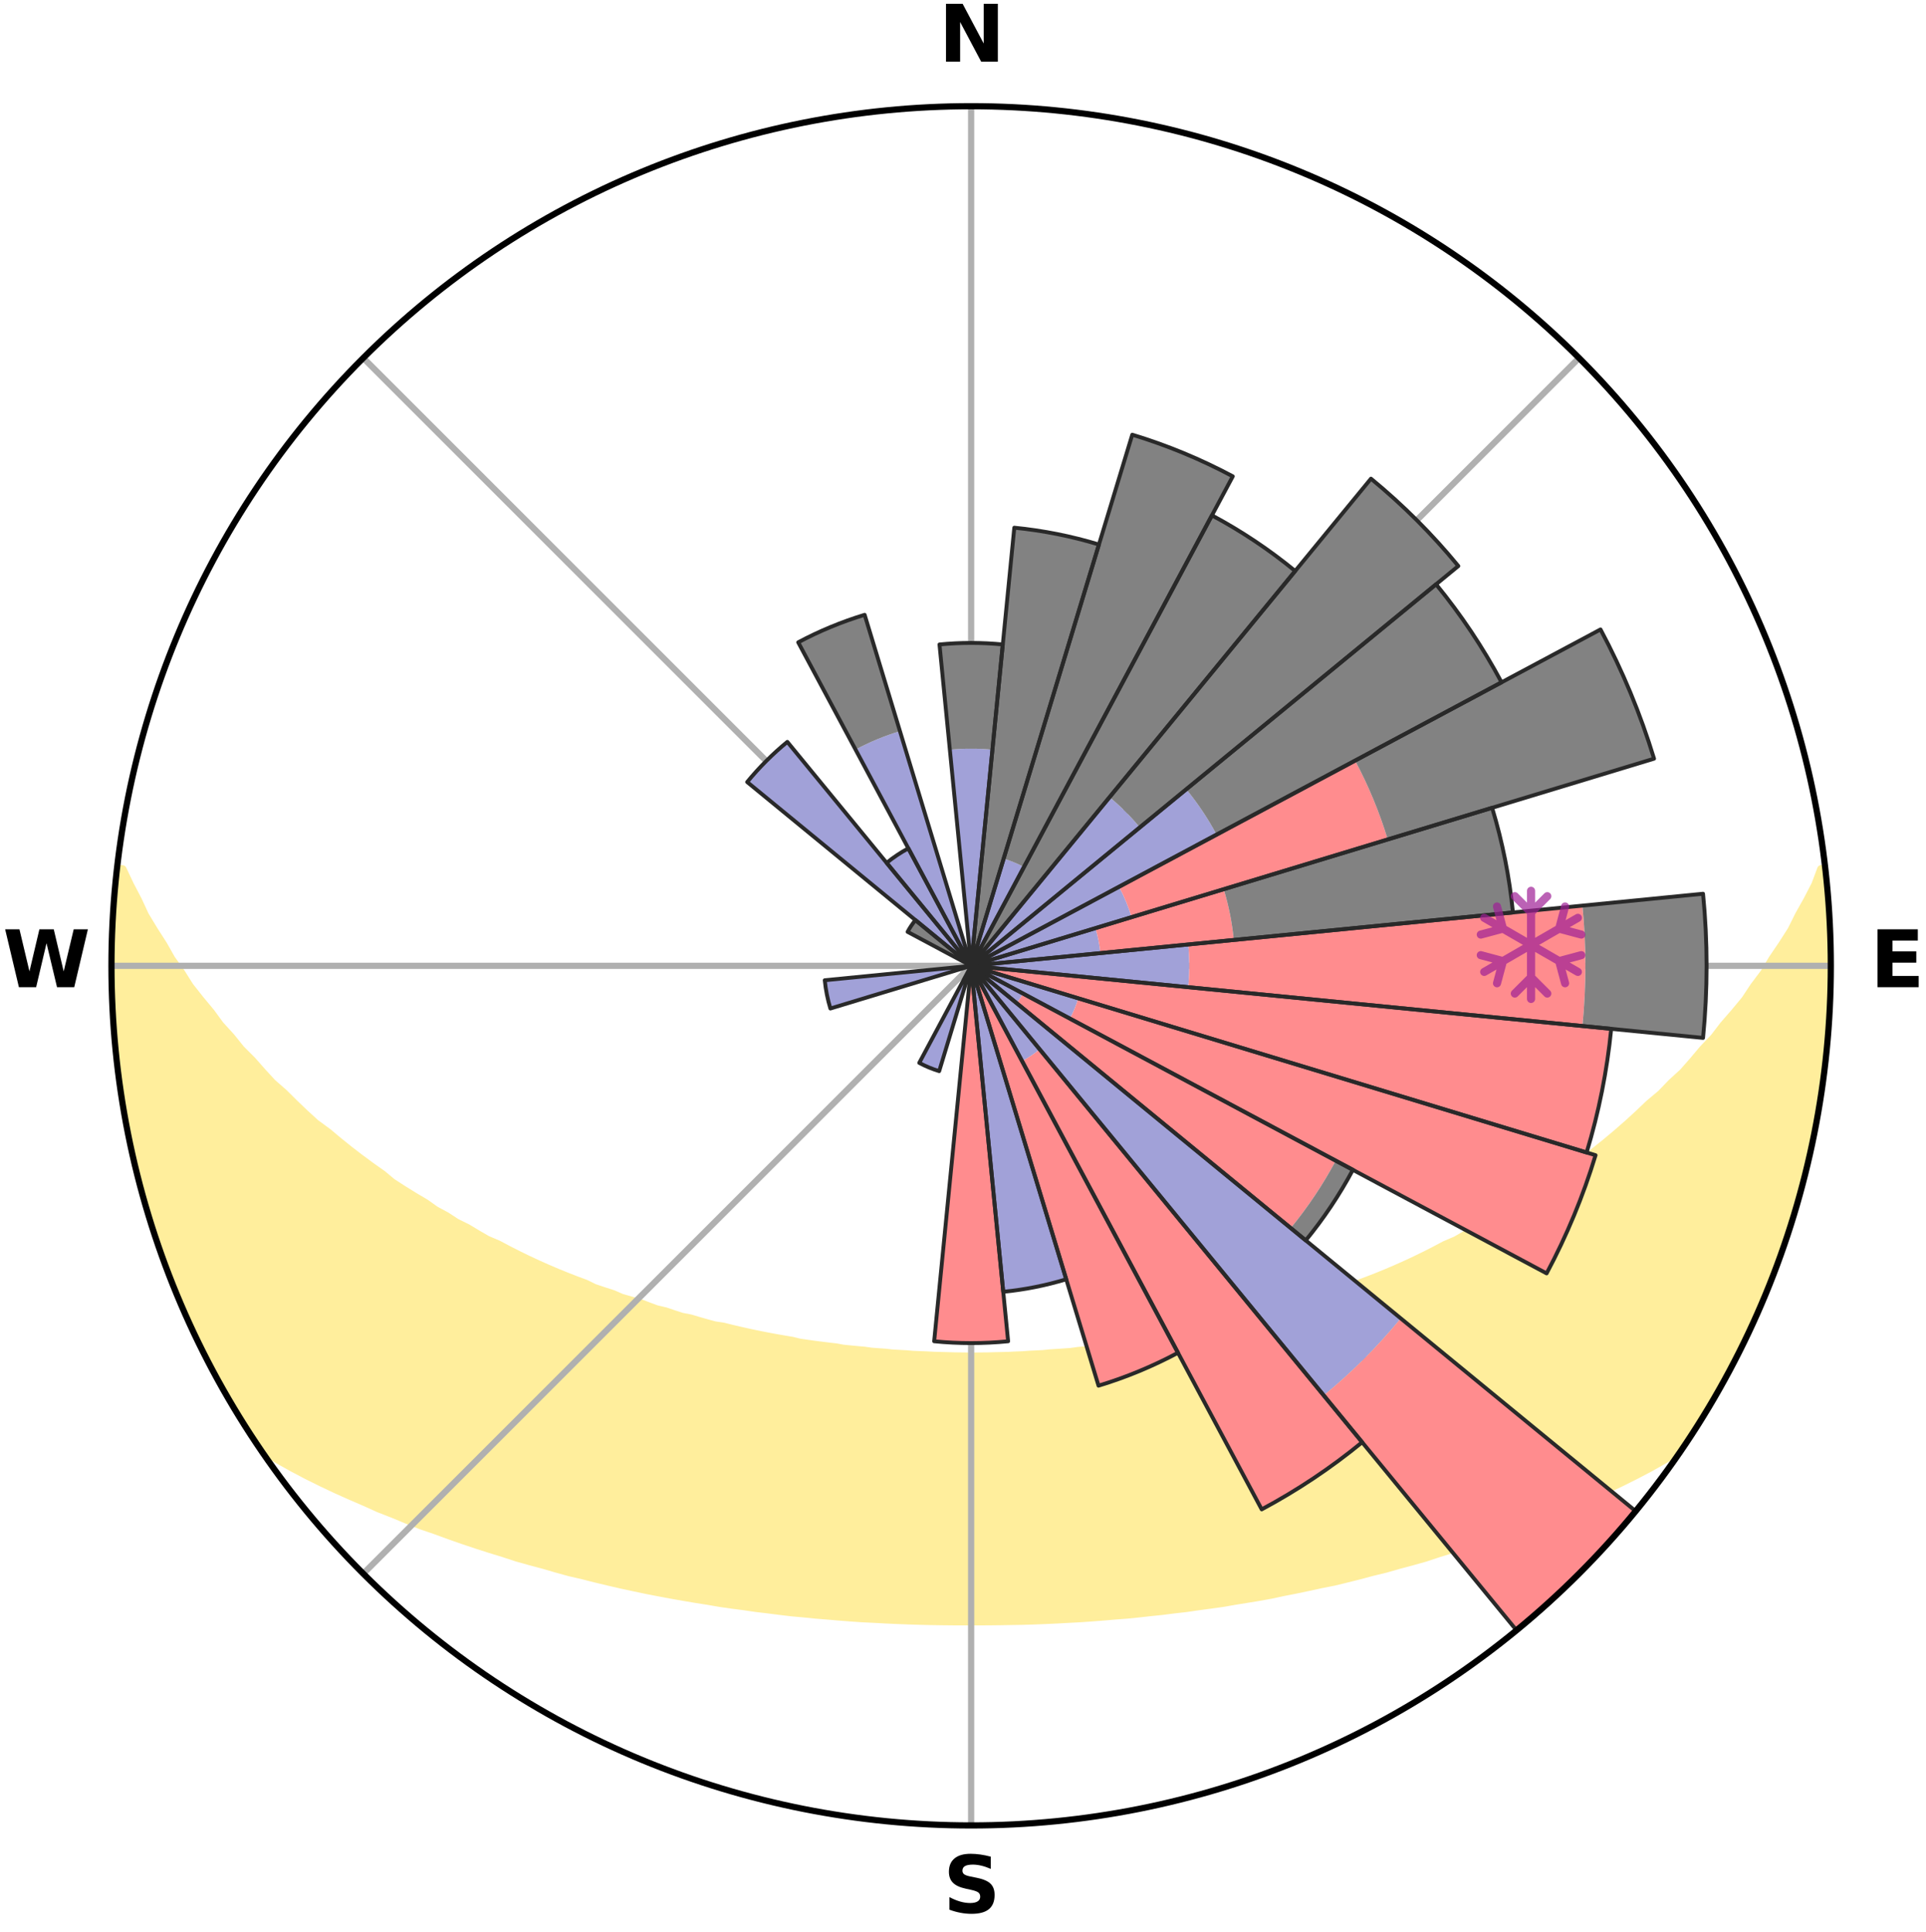 <?xml version="1.0" encoding="utf-8" standalone="no"?>
<!DOCTYPE svg PUBLIC "-//W3C//DTD SVG 1.1//EN"
  "http://www.w3.org/Graphics/SVG/1.1/DTD/svg11.dtd">
<svg xmlns:xlink="http://www.w3.org/1999/xlink" width="248.41pt" height="249.158pt" viewBox="0 0 248.41 249.158" xmlns="http://www.w3.org/2000/svg" version="1.1">
 <title>Ski Rose for Bjelolasica</title>
 <defs>
  <style type="text/css">*{stroke-linejoin: round; stroke-linecap: butt}</style>
 </defs>
 <g id="figure_1">
  <g id="patch_1">
   <path d="M 0 249.158 
L 248.41 249.158 
L 248.41 0 
L 0 0 
z
" style="fill: #ffffff"/>
  </g>
  <g id="axes_1">
   <g id="patch_2">
    <path d="M 236.135 124.579 
C 236.135 110.018 233.267 95.599 227.695 82.147 
C 222.122 68.695 213.955 56.471 203.659 46.175 
C 193.363 35.879 181.139 27.711 167.687 22.139 
C 154.235 16.567 139.815 13.699 125.255 13.699 
C 110.694 13.699 96.275 16.567 82.823 22.139 
C 69.371 27.711 57.147 35.879 46.851 46.175 
C 36.555 56.471 28.387 68.695 22.815 82.147 
C 17.243 95.599 14.375 110.018 14.375 124.579 
C 14.375 139.14 17.243 153.559 22.815 167.011 
C 28.387 180.463 36.555 192.687 46.851 202.983 
C 57.147 213.279 69.371 221.447 82.823 227.019 
C 96.275 232.591 110.694 235.459 125.255 235.459 
C 139.815 235.459 154.235 232.591 167.687 227.019 
C 181.139 221.447 193.363 213.279 203.659 202.983 
C 213.955 192.687 222.122 180.463 227.695 167.011 
C 233.267 153.559 236.135 139.14 236.135 124.579 
M 125.255 124.579 
C 125.255 124.579 125.255 124.579 125.255 124.579 
C 125.255 124.579 125.255 124.579 125.255 124.579 
C 125.255 124.579 125.255 124.579 125.255 124.579 
C 125.255 124.579 125.255 124.579 125.255 124.579 
C 125.255 124.579 125.255 124.579 125.255 124.579 
C 125.255 124.579 125.255 124.579 125.255 124.579 
C 125.255 124.579 125.255 124.579 125.255 124.579 
C 125.255 124.579 125.255 124.579 125.255 124.579 
C 125.255 124.579 125.255 124.579 125.255 124.579 
C 125.255 124.579 125.255 124.579 125.255 124.579 
C 125.255 124.579 125.255 124.579 125.255 124.579 
C 125.255 124.579 125.255 124.579 125.255 124.579 
C 125.255 124.579 125.255 124.579 125.255 124.579 
C 125.255 124.579 125.255 124.579 125.255 124.579 
C 125.255 124.579 125.255 124.579 125.255 124.579 
C 125.255 124.579 125.255 124.579 125.255 124.579 
z
" style="fill: #ffffff"/>
   </g>
   <g id="PolyCollection_1">
    <defs>
     <path id="mb64b4cd4cc" d="M 235.244 -137.111 
L 234.877 -137.069 
L 234.125 -135.062 
L 233.097 -133.066 
L 231.998 -131.108 
L 231.051 -129.198 
L 229.849 -127.318 
L 228.604 -125.481 
L 227.536 -123.686 
L 226.219 -121.935 
L 225.085 -120.22 
L 223.707 -118.557 
L 222.301 -116.941 
L 221.084 -115.352 
L 219.629 -113.826 
L 218.365 -112.321 
L 217.079 -110.856 
L 215.563 -109.467 
L 214.239 -108.087 
L 212.69 -106.79 
L 211.334 -105.496 
L 209.963 -104.242 
L 208.58 -103.03 
L 207.184 -101.858 
L 205.778 -100.727 
L 204.363 -99.636 
L 202.94 -98.586 
L 201.51 -97.576 
L 200.075 -96.605 
L 198.636 -95.673 
L 197.194 -94.781 
L 195.933 -93.847 
L 194.487 -93.028 
L 193.042 -92.246 
L 191.772 -91.415 
L 190.329 -90.704 
L 189.057 -89.937 
L 187.784 -89.202 
L 186.351 -88.591 
L 185.082 -87.917 
L 183.815 -87.272 
L 182.55 -86.656 
L 181.289 -86.068 
L 180.032 -85.507 
L 178.779 -84.973 
L 177.532 -84.465 
L 176.292 -83.982 
L 175.058 -83.525 
L 173.956 -82.984 
L 172.734 -82.573 
L 171.521 -82.184 
L 170.43 -81.709 
L 169.232 -81.363 
L 168.043 -81.037 
L 166.968 -80.623 
L 165.896 -80.227 
L 164.733 -79.958 
L 163.672 -79.598 
L 162.529 -79.362 
L 161.481 -79.036 
L 160.438 -78.727 
L 159.401 -78.433 
L 158.369 -78.154 
L 157.274 -77.991 
L 156.257 -77.74 
L 155.246 -77.502 
L 154.241 -77.278 
L 153.243 -77.065 
L 152.25 -76.865 
L 151.264 -76.676 
L 150.284 -76.498 
L 149.311 -76.33 
L 148.344 -76.172 
L 147.383 -76.023 
L 146.463 -75.804 
L 145.511 -75.676 
L 144.566 -75.555 
L 143.627 -75.441 
L 142.693 -75.335 
L 141.787 -75.17 
L 140.862 -75.08 
L 139.942 -74.996 
L 139.027 -74.917 
L 138.131 -74.791 
L 137.224 -74.726 
L 136.321 -74.665 
L 135.422 -74.608 
L 134.533 -74.517 
L 133.64 -74.472 
L 132.75 -74.43 
L 131.866 -74.365 
L 130.98 -74.333 
L 130.098 -74.285 
L 129.215 -74.263 
L 128.333 -74.244 
L 127.454 -74.219 
L 126.574 -74.209 
L 125.694 -74.201 
L 124.815 -74.201 
L 123.936 -74.212 
L 123.056 -74.224 
L 122.177 -74.251 
L 121.296 -74.273 
L 120.413 -74.298 
L 119.532 -74.348 
L 118.646 -74.382 
L 117.758 -74.419 
L 116.873 -74.494 
L 115.981 -74.542 
L 115.085 -74.593 
L 114.195 -74.693 
L 113.294 -74.757 
L 112.387 -74.824 
L 111.492 -74.952 
L 110.579 -75.033 
L 109.66 -75.12 
L 108.737 -75.212 
L 107.832 -75.378 
L 106.9 -75.486 
L 105.962 -75.602 
L 105.019 -75.724 
L 104.069 -75.855 
L 103.114 -75.994 
L 102.191 -76.225 
L 101.226 -76.385 
L 100.255 -76.555 
L 99.277 -76.734 
L 98.293 -76.925 
L 97.303 -77.126 
L 96.307 -77.34 
L 95.304 -77.566 
L 94.295 -77.805 
L 93.281 -78.057 
L 92.188 -78.221 
L 91.159 -78.501 
L 90.124 -78.795 
L 89.084 -79.106 
L 87.951 -79.326 
L 86.898 -79.669 
L 85.84 -80.028 
L 84.68 -80.299 
L 83.61 -80.695 
L 82.537 -81.109 
L 81.352 -81.435 
L 80.156 -81.782 
L 79.068 -82.257 
L 77.857 -82.645 
L 76.638 -83.057 
L 75.539 -83.597 
L 74.308 -84.054 
L 73.07 -84.537 
L 71.826 -85.044 
L 70.577 -85.578 
L 69.322 -86.138 
L 68.064 -86.725 
L 66.802 -87.341 
L 65.538 -87.984 
L 64.272 -88.657 
L 62.842 -89.267 
L 61.572 -90.002 
L 60.303 -90.767 
L 58.863 -91.477 
L 57.596 -92.307 
L 56.153 -93.088 
L 54.892 -93.984 
L 53.451 -94.837 
L 52.013 -95.728 
L 50.577 -96.658 
L 49.336 -97.695 
L 47.912 -98.7 
L 46.494 -99.746 
L 45.083 -100.831 
L 43.682 -101.957 
L 42.291 -103.123 
L 40.708 -104.281 
L 39.34 -105.532 
L 37.987 -106.824 
L 36.649 -108.157 
L 35.119 -109.496 
L 33.817 -110.914 
L 32.534 -112.372 
L 31.06 -113.847 
L 29.822 -115.39 
L 28.393 -116.956 
L 27.205 -118.582 
L 25.829 -120.238 
L 24.483 -121.94 
L 23.382 -123.69 
L 22.102 -125.479 
L 21.071 -127.307 
L 19.868 -129.18 
L 18.711 -131.096 
L 17.813 -133.035 
L 16.774 -135.025 
L 15.82 -137.048 
L 15.216 -137.116 
L 15.216 -137.116 
L 14.911 -135.204 
L 14.872 -133.266 
L 14.632 -131.345 
L 14.607 -129.41 
L 14.432 -127.481 
L 14.472 -125.546 
L 14.417 -123.612 
L 14.521 -121.679 
L 14.532 -119.745 
L 14.642 -117.814 
L 14.717 -115.88 
L 14.947 -113.958 
L 15.088 -112.027 
L 15.379 -110.114 
L 15.635 -108.196 
L 15.983 -106.293 
L 16.252 -104.377 
L 16.661 -102.485 
L 17.099 -100.602 
L 17.464 -98.701 
L 17.963 -96.832 
L 18.419 -94.951 
L 18.977 -93.098 
L 19.563 -91.255 
L 20.18 -89.421 
L 20.736 -87.567 
L 21.415 -85.755 
L 22.123 -83.954 
L 22.861 -82.166 
L 23.63 -80.392 
L 24.362 -78.6 
L 25.197 -76.854 
L 26.087 -75.136 
L 26.905 -73.382 
L 27.83 -71.682 
L 28.772 -69.992 
L 29.733 -68.312 
L 30.738 -66.659 
L 31.752 -65.011 
L 32.817 -63.396 
L 34.092 -61.925 
L 35.895 -60.839 
L 37.729 -59.813 
L 39.579 -58.838 
L 41.444 -57.913 
L 43.31 -57.029 
L 45.181 -56.19 
L 47.046 -55.386 
L 48.852 -54.569 
L 50.714 -53.842 
L 52.512 -53.095 
L 54.305 -52.38 
L 56.143 -51.75 
L 57.923 -51.099 
L 59.696 -50.478 
L 61.461 -49.887 
L 63.219 -49.323 
L 64.967 -48.787 
L 66.668 -48.227 
L 68.4 -47.744 
L 70.121 -47.284 
L 71.795 -46.795 
L 73.466 -46.335 
L 75.159 -45.945 
L 76.81 -45.524 
L 78.456 -45.131 
L 80.091 -44.752 
L 81.721 -44.4 
L 83.339 -44.06 
L 84.953 -43.746 
L 86.555 -43.443 
L 88.152 -43.164 
L 89.738 -42.895 
L 91.318 -42.648 
L 92.874 -42.375 
L 94.437 -42.153 
L 95.995 -41.951 
L 97.532 -41.725 
L 99.074 -41.544 
L 100.601 -41.348 
L 102.123 -41.167 
L 103.648 -41.03 
L 105.159 -40.876 
L 106.671 -40.755 
L 108.174 -40.625 
L 109.673 -40.508 
L 111.169 -40.404 
L 112.664 -40.333 
L 114.153 -40.251 
L 115.639 -40.181 
L 117.123 -40.123 
L 118.604 -40.076 
L 120.084 -40.04 
L 121.563 -40.017 
L 123.04 -40.002 
L 124.517 -39.997 
L 125.993 -39.999 
L 127.47 -40.005 
L 128.947 -40.021 
L 130.425 -40.047 
L 131.906 -40.071 
L 133.388 -40.117 
L 134.871 -40.176 
L 136.358 -40.245 
L 137.846 -40.327 
L 139.341 -40.406 
L 140.836 -40.51 
L 142.335 -40.626 
L 143.838 -40.756 
L 145.352 -40.869 
L 146.864 -41.023 
L 148.38 -41.191 
L 149.909 -41.348 
L 151.436 -41.544 
L 152.98 -41.717 
L 154.518 -41.942 
L 156.073 -42.152 
L 157.639 -42.367 
L 159.195 -42.639 
L 160.773 -42.893 
L 162.362 -43.155 
L 163.956 -43.441 
L 165.538 -43.784 
L 167.15 -44.099 
L 168.767 -44.44 
L 170.396 -44.792 
L 172.059 -45.121 
L 173.702 -45.521 
L 175.357 -45.935 
L 177.014 -46.379 
L 178.717 -46.791 
L 180.396 -47.274 
L 182.117 -47.734 
L 183.849 -48.217 
L 185.546 -48.783 
L 187.295 -49.319 
L 189.052 -49.882 
L 190.818 -50.474 
L 192.591 -51.094 
L 194.371 -51.745 
L 196.158 -52.428 
L 198.007 -53.085 
L 199.806 -53.833 
L 201.663 -54.564 
L 203.469 -55.381 
L 205.339 -56.181 
L 207.206 -57.024 
L 209.077 -57.904 
L 210.937 -58.833 
L 212.792 -59.805 
L 214.622 -60.834 
L 216.428 -61.918 
L 217.703 -63.389 
L 218.761 -65.009 
L 219.77 -66.66 
L 220.791 -68.304 
L 221.74 -69.991 
L 222.673 -71.685 
L 223.561 -73.404 
L 224.452 -75.121 
L 225.293 -76.863 
L 226.083 -78.629 
L 226.91 -80.378 
L 227.626 -82.176 
L 228.414 -83.944 
L 229.091 -85.756 
L 229.701 -87.593 
L 230.331 -89.421 
L 230.915 -91.265 
L 231.553 -93.092 
L 232.053 -94.961 
L 232.508 -96.842 
L 233.035 -98.703 
L 233.458 -100.591 
L 233.78 -102.499 
L 234.238 -104.38 
L 234.475 -106.302 
L 234.851 -108.2 
L 235.154 -110.111 
L 235.272 -112.044 
L 235.532 -113.961 
L 235.754 -115.883 
L 235.914 -117.811 
L 235.879 -119.749 
L 235.991 -121.679 
L 236.067 -123.612 
L 236.108 -125.546 
L 236.095 -127.482 
L 235.884 -129.409 
L 235.824 -131.342 
L 235.731 -133.274 
L 235.606 -135.205 
L 235.244 -137.111 
z
" style="stroke: #ffee9c"/>
    </defs>
    <g clip-path="url(#p1589845282)">
     <use xlink:href="#mb64b4cd4cc" x="0" y="249.158" style="fill: #ffee9c; stroke: #ffee9c"/>
    </g>
   </g>
   <g id="matplotlib.axis_1">
    <g id="xtick_1">
     <g id="line2d_1">
      <path d="M 125.255 124.579 
L 125.255 13.699 
" clip-path="url(#p1589845282)" style="fill: none; stroke: #b0b0b0; stroke-width: 0.8; stroke-linecap: square"/>
     </g>
     <g id="text_1">
      <!-- N -->
      <g transform="translate(121.07 7.958) scale(0.1 -0.1)">
       <defs>
        <path id="DejaVuSans-Bold-4e" d="M 588 4666 
L 1931 4666 
L 3628 1466 
L 3628 4666 
L 4769 4666 
L 4769 0 
L 3425 0 
L 1728 3200 
L 1728 0 
L 588 0 
L 588 4666 
z
" transform="scale(0.016)"/>
       </defs>
       <use xlink:href="#DejaVuSans-Bold-4e"/>
      </g>
     </g>
    </g>
    <g id="xtick_2">
     <g id="line2d_2">
      <path d="M 125.255 124.579 
L 203.659 46.175 
" clip-path="url(#p1589845282)" style="fill: none; stroke: #b0b0b0; stroke-width: 0.8; stroke-linecap: square"/>
     </g>
    </g>
    <g id="xtick_3">
     <g id="line2d_3">
      <path d="M 125.255 124.579 
L 236.135 124.579 
" clip-path="url(#p1589845282)" style="fill: none; stroke: #b0b0b0; stroke-width: 0.8; stroke-linecap: square"/>
     </g>
     <g id="text_2">
      <!-- E -->
      <g transform="translate(241.219 127.338) scale(0.1 -0.1)">
       <defs>
        <path id="DejaVuSans-Bold-45" d="M 588 4666 
L 3834 4666 
L 3834 3756 
L 1791 3756 
L 1791 2888 
L 3713 2888 
L 3713 1978 
L 1791 1978 
L 1791 909 
L 3903 909 
L 3903 0 
L 588 0 
L 588 4666 
z
" transform="scale(0.016)"/>
       </defs>
       <use xlink:href="#DejaVuSans-Bold-45"/>
      </g>
     </g>
    </g>
    <g id="xtick_4">
     <g id="line2d_4">
      <path d="M 125.255 124.579 
L 203.659 202.983 
" clip-path="url(#p1589845282)" style="fill: none; stroke: #b0b0b0; stroke-width: 0.8; stroke-linecap: square"/>
     </g>
    </g>
    <g id="xtick_5">
     <g id="line2d_5">
      <path d="M 125.255 124.579 
L 125.255 235.459 
" clip-path="url(#p1589845282)" style="fill: none; stroke: #b0b0b0; stroke-width: 0.8; stroke-linecap: square"/>
     </g>
     <g id="text_3">
      <!-- S -->
      <g transform="translate(121.654 246.718) scale(0.1 -0.1)">
       <defs>
        <path id="DejaVuSans-Bold-53" d="M 3834 4519 
L 3834 3531 
Q 3450 3703 3084 3790 
Q 2719 3878 2394 3878 
Q 1963 3878 1756 3759 
Q 1550 3641 1550 3391 
Q 1550 3203 1689 3098 
Q 1828 2994 2194 2919 
L 2706 2816 
Q 3484 2659 3812 2340 
Q 4141 2022 4141 1434 
Q 4141 663 3683 286 
Q 3225 -91 2284 -91 
Q 1841 -91 1394 -6 
Q 947 78 500 244 
L 500 1259 
Q 947 1022 1364 901 
Q 1781 781 2169 781 
Q 2563 781 2772 912 
Q 2981 1044 2981 1288 
Q 2981 1506 2839 1625 
Q 2697 1744 2272 1838 
L 1806 1941 
Q 1106 2091 782 2419 
Q 459 2747 459 3303 
Q 459 4000 909 4375 
Q 1359 4750 2203 4750 
Q 2588 4750 2994 4692 
Q 3400 4634 3834 4519 
z
" transform="scale(0.016)"/>
       </defs>
       <use xlink:href="#DejaVuSans-Bold-53"/>
      </g>
     </g>
    </g>
    <g id="xtick_6">
     <g id="line2d_6">
      <path d="M 125.255 124.579 
L 46.851 202.983 
" clip-path="url(#p1589845282)" style="fill: none; stroke: #b0b0b0; stroke-width: 0.8; stroke-linecap: square"/>
     </g>
    </g>
    <g id="xtick_7">
     <g id="line2d_7">
      <path d="M 125.255 124.579 
L 14.375 124.579 
" clip-path="url(#p1589845282)" style="fill: none; stroke: #b0b0b0; stroke-width: 0.8; stroke-linecap: square"/>
     </g>
     <g id="text_4">
      <!-- W -->
      <g transform="translate(0.36 127.338) scale(0.1 -0.1)">
       <defs>
        <path id="DejaVuSans-Bold-57" d="M 191 4666 
L 1344 4666 
L 2150 1275 
L 2950 4666 
L 4109 4666 
L 4909 1275 
L 5716 4666 
L 6859 4666 
L 5759 0 
L 4372 0 
L 3525 3547 
L 2688 0 
L 1300 0 
L 191 4666 
z
" transform="scale(0.016)"/>
       </defs>
       <use xlink:href="#DejaVuSans-Bold-57"/>
      </g>
     </g>
    </g>
    <g id="xtick_8">
     <g id="line2d_8">
      <path d="M 125.255 124.579 
L 46.851 46.175 
" clip-path="url(#p1589845282)" style="fill: none; stroke: #b0b0b0; stroke-width: 0.8; stroke-linecap: square"/>
     </g>
    </g>
   </g>
   <g id="matplotlib.axis_2"/>
   <g id="patch_3">
    <path d="M 125.255 124.579 
C 125.255 124.579 125.255 124.579 125.255 124.579 
C 125.255 124.579 125.255 124.579 125.255 124.579 
L 125.255 124.579 
C 125.255 124.579 125.255 124.579 125.255 124.579 
C 125.255 124.579 125.255 124.579 125.255 124.579 
z
" clip-path="url(#p1589845282)" style="fill: #d9d9d9"/>
   </g>
   <g id="patch_4">
    <path d="M 125.255 124.579 
C 125.255 124.579 125.255 124.579 125.255 124.579 
C 125.255 124.579 125.255 124.579 125.255 124.579 
L 125.255 124.579 
C 125.255 124.579 125.255 124.579 125.255 124.579 
C 125.255 124.579 125.255 124.579 125.255 124.579 
z
" clip-path="url(#p1589845282)" style="fill: #d9d9d9"/>
   </g>
   <g id="patch_5">
    <path d="M 125.255 124.579 
C 125.255 124.579 125.255 124.579 125.255 124.579 
C 125.255 124.579 125.255 124.579 125.255 124.579 
L 125.255 124.579 
C 125.255 124.579 125.255 124.579 125.255 124.579 
C 125.255 124.579 125.255 124.579 125.255 124.579 
z
" clip-path="url(#p1589845282)" style="fill: #d9d9d9"/>
   </g>
   <g id="patch_6">
    <path d="M 125.255 124.579 
C 125.255 124.579 125.255 124.579 125.255 124.579 
C 125.255 124.579 125.255 124.579 125.255 124.579 
L 125.255 124.579 
C 125.255 124.579 125.255 124.579 125.255 124.579 
C 125.255 124.579 125.255 124.579 125.255 124.579 
z
" clip-path="url(#p1589845282)" style="fill: #d9d9d9"/>
   </g>
   <g id="patch_7">
    <path d="M 125.255 124.579 
C 125.255 124.579 125.255 124.579 125.255 124.579 
C 125.255 124.579 125.255 124.579 125.255 124.579 
L 125.255 124.579 
C 125.255 124.579 125.255 124.579 125.255 124.579 
C 125.255 124.579 125.255 124.579 125.255 124.579 
z
" clip-path="url(#p1589845282)" style="fill: #d9d9d9"/>
   </g>
   <g id="patch_8">
    <path d="M 125.255 124.579 
C 125.255 124.579 125.255 124.579 125.255 124.579 
C 125.255 124.579 125.255 124.579 125.255 124.579 
L 125.255 124.579 
C 125.255 124.579 125.255 124.579 125.255 124.579 
C 125.255 124.579 125.255 124.579 125.255 124.579 
z
" clip-path="url(#p1589845282)" style="fill: #d9d9d9"/>
   </g>
   <g id="patch_9">
    <path d="M 125.255 124.579 
C 125.255 124.579 125.255 124.579 125.255 124.579 
C 125.255 124.579 125.255 124.579 125.255 124.579 
L 125.255 124.579 
C 125.255 124.579 125.255 124.579 125.255 124.579 
C 125.255 124.579 125.255 124.579 125.255 124.579 
z
" clip-path="url(#p1589845282)" style="fill: #d9d9d9"/>
   </g>
   <g id="patch_10">
    <path d="M 125.255 124.579 
C 125.255 124.579 125.255 124.579 125.255 124.579 
C 125.255 124.579 125.255 124.579 125.255 124.579 
L 125.255 124.579 
C 125.255 124.579 125.255 124.579 125.255 124.579 
C 125.255 124.579 125.255 124.579 125.255 124.579 
z
" clip-path="url(#p1589845282)" style="fill: #d9d9d9"/>
   </g>
   <g id="patch_11">
    <path d="M 125.255 124.579 
C 125.255 124.579 125.255 124.579 125.255 124.579 
C 125.255 124.579 125.255 124.579 125.255 124.579 
L 125.255 124.579 
C 125.255 124.579 125.255 124.579 125.255 124.579 
C 125.255 124.579 125.255 124.579 125.255 124.579 
z
" clip-path="url(#p1589845282)" style="fill: #d9d9d9"/>
   </g>
   <g id="patch_12">
    <path d="M 125.255 124.579 
C 125.255 124.579 125.255 124.579 125.255 124.579 
C 125.255 124.579 125.255 124.579 125.255 124.579 
L 125.255 124.579 
C 125.255 124.579 125.255 124.579 125.255 124.579 
C 125.255 124.579 125.255 124.579 125.255 124.579 
z
" clip-path="url(#p1589845282)" style="fill: #d9d9d9"/>
   </g>
   <g id="patch_13">
    <path d="M 125.255 124.579 
C 125.255 124.579 125.255 124.579 125.255 124.579 
C 125.255 124.579 125.255 124.579 125.255 124.579 
L 125.255 124.579 
C 125.255 124.579 125.255 124.579 125.255 124.579 
C 125.255 124.579 125.255 124.579 125.255 124.579 
z
" clip-path="url(#p1589845282)" style="fill: #d9d9d9"/>
   </g>
   <g id="patch_14">
    <path d="M 125.255 124.579 
C 125.255 124.579 125.255 124.579 125.255 124.579 
C 125.255 124.579 125.255 124.579 125.255 124.579 
L 125.255 124.579 
C 125.255 124.579 125.255 124.579 125.255 124.579 
C 125.255 124.579 125.255 124.579 125.255 124.579 
z
" clip-path="url(#p1589845282)" style="fill: #d9d9d9"/>
   </g>
   <g id="patch_15">
    <path d="M 125.255 124.579 
C 125.255 124.579 125.255 124.579 125.255 124.579 
C 125.255 124.579 125.255 124.579 125.255 124.579 
L 125.255 124.579 
C 125.255 124.579 125.255 124.579 125.255 124.579 
C 125.255 124.579 125.255 124.579 125.255 124.579 
z
" clip-path="url(#p1589845282)" style="fill: #d9d9d9"/>
   </g>
   <g id="patch_16">
    <path d="M 125.255 124.579 
C 125.255 124.579 125.255 124.579 125.255 124.579 
C 125.255 124.579 125.255 124.579 125.255 124.579 
L 125.255 124.579 
C 125.255 124.579 125.255 124.579 125.255 124.579 
C 125.255 124.579 125.255 124.579 125.255 124.579 
z
" clip-path="url(#p1589845282)" style="fill: #d9d9d9"/>
   </g>
   <g id="patch_17">
    <path d="M 125.255 124.579 
C 125.255 124.579 125.255 124.579 125.255 124.579 
C 125.255 124.579 125.255 124.579 125.255 124.579 
L 125.255 124.579 
C 125.255 124.579 125.255 124.579 125.255 124.579 
C 125.255 124.579 125.255 124.579 125.255 124.579 
z
" clip-path="url(#p1589845282)" style="fill: #d9d9d9"/>
   </g>
   <g id="patch_18">
    <path d="M 125.255 124.579 
C 125.255 124.579 125.255 124.579 125.255 124.579 
C 125.255 124.579 125.255 124.579 125.255 124.579 
L 125.255 124.579 
C 125.255 124.579 125.255 124.579 125.255 124.579 
C 125.255 124.579 125.255 124.579 125.255 124.579 
z
" clip-path="url(#p1589845282)" style="fill: #d9d9d9"/>
   </g>
   <g id="patch_19">
    <path d="M 125.255 124.579 
C 125.255 124.579 125.255 124.579 125.255 124.579 
C 125.255 124.579 125.255 124.579 125.255 124.579 
L 125.255 124.579 
C 125.255 124.579 125.255 124.579 125.255 124.579 
C 125.255 124.579 125.255 124.579 125.255 124.579 
z
" clip-path="url(#p1589845282)" style="fill: #d9d9d9"/>
   </g>
   <g id="patch_20">
    <path d="M 125.255 124.579 
C 125.255 124.579 125.255 124.579 125.255 124.579 
C 125.255 124.579 125.255 124.579 125.255 124.579 
L 125.255 124.579 
C 125.255 124.579 125.255 124.579 125.255 124.579 
C 125.255 124.579 125.255 124.579 125.255 124.579 
z
" clip-path="url(#p1589845282)" style="fill: #d9d9d9"/>
   </g>
   <g id="patch_21">
    <path d="M 125.255 124.579 
C 125.255 124.579 125.255 124.579 125.255 124.579 
C 125.255 124.579 125.255 124.579 125.255 124.579 
L 125.255 124.579 
C 125.255 124.579 125.255 124.579 125.255 124.579 
C 125.255 124.579 125.255 124.579 125.255 124.579 
z
" clip-path="url(#p1589845282)" style="fill: #d9d9d9"/>
   </g>
   <g id="patch_22">
    <path d="M 125.255 124.579 
C 125.255 124.579 125.255 124.579 125.255 124.579 
C 125.255 124.579 125.255 124.579 125.255 124.579 
L 125.255 124.579 
C 125.255 124.579 125.255 124.579 125.255 124.579 
C 125.255 124.579 125.255 124.579 125.255 124.579 
z
" clip-path="url(#p1589845282)" style="fill: #d9d9d9"/>
   </g>
   <g id="patch_23">
    <path d="M 125.255 124.579 
C 125.255 124.579 125.255 124.579 125.255 124.579 
C 125.255 124.579 125.255 124.579 125.255 124.579 
L 125.255 124.579 
C 125.255 124.579 125.255 124.579 125.255 124.579 
C 125.255 124.579 125.255 124.579 125.255 124.579 
z
" clip-path="url(#p1589845282)" style="fill: #d9d9d9"/>
   </g>
   <g id="patch_24">
    <path d="M 125.255 124.579 
C 125.255 124.579 125.255 124.579 125.255 124.579 
C 125.255 124.579 125.255 124.579 125.255 124.579 
L 125.255 124.579 
C 125.255 124.579 125.255 124.579 125.255 124.579 
C 125.255 124.579 125.255 124.579 125.255 124.579 
z
" clip-path="url(#p1589845282)" style="fill: #d9d9d9"/>
   </g>
   <g id="patch_25">
    <path d="M 125.255 124.579 
C 125.255 124.579 125.255 124.579 125.255 124.579 
C 125.255 124.579 125.255 124.579 125.255 124.579 
L 125.255 124.579 
C 125.255 124.579 125.255 124.579 125.255 124.579 
C 125.255 124.579 125.255 124.579 125.255 124.579 
z
" clip-path="url(#p1589845282)" style="fill: #d9d9d9"/>
   </g>
   <g id="patch_26">
    <path d="M 125.255 124.579 
C 125.255 124.579 125.255 124.579 125.255 124.579 
C 125.255 124.579 125.255 124.579 125.255 124.579 
L 125.255 124.579 
C 125.255 124.579 125.255 124.579 125.255 124.579 
C 125.255 124.579 125.255 124.579 125.255 124.579 
z
" clip-path="url(#p1589845282)" style="fill: #d9d9d9"/>
   </g>
   <g id="patch_27">
    <path d="M 125.255 124.579 
C 125.255 124.579 125.255 124.579 125.255 124.579 
C 125.255 124.579 125.255 124.579 125.255 124.579 
L 125.255 124.579 
C 125.255 124.579 125.255 124.579 125.255 124.579 
C 125.255 124.579 125.255 124.579 125.255 124.579 
z
" clip-path="url(#p1589845282)" style="fill: #d9d9d9"/>
   </g>
   <g id="patch_28">
    <path d="M 125.255 124.579 
C 125.255 124.579 125.255 124.579 125.255 124.579 
C 125.255 124.579 125.255 124.579 125.255 124.579 
L 125.255 124.579 
C 125.255 124.579 125.255 124.579 125.255 124.579 
C 125.255 124.579 125.255 124.579 125.255 124.579 
z
" clip-path="url(#p1589845282)" style="fill: #d9d9d9"/>
   </g>
   <g id="patch_29">
    <path d="M 125.255 124.579 
C 125.255 124.579 125.255 124.579 125.255 124.579 
C 125.255 124.579 125.255 124.579 125.255 124.579 
L 125.255 124.579 
C 125.255 124.579 125.255 124.579 125.255 124.579 
C 125.255 124.579 125.255 124.579 125.255 124.579 
z
" clip-path="url(#p1589845282)" style="fill: #d9d9d9"/>
   </g>
   <g id="patch_30">
    <path d="M 125.255 124.579 
C 125.255 124.579 125.255 124.579 125.255 124.579 
C 125.255 124.579 125.255 124.579 125.255 124.579 
L 125.255 124.579 
C 125.255 124.579 125.255 124.579 125.255 124.579 
C 125.255 124.579 125.255 124.579 125.255 124.579 
z
" clip-path="url(#p1589845282)" style="fill: #d9d9d9"/>
   </g>
   <g id="patch_31">
    <path d="M 125.255 124.579 
C 125.255 124.579 125.255 124.579 125.255 124.579 
C 125.255 124.579 125.255 124.579 125.255 124.579 
L 125.255 124.579 
C 125.255 124.579 125.255 124.579 125.255 124.579 
C 125.255 124.579 125.255 124.579 125.255 124.579 
z
" clip-path="url(#p1589845282)" style="fill: #d9d9d9"/>
   </g>
   <g id="patch_32">
    <path d="M 125.255 124.579 
C 125.255 124.579 125.255 124.579 125.255 124.579 
C 125.255 124.579 125.255 124.579 125.255 124.579 
L 125.255 124.579 
C 125.255 124.579 125.255 124.579 125.255 124.579 
C 125.255 124.579 125.255 124.579 125.255 124.579 
z
" clip-path="url(#p1589845282)" style="fill: #d9d9d9"/>
   </g>
   <g id="patch_33">
    <path d="M 125.255 124.579 
C 125.255 124.579 125.255 124.579 125.255 124.579 
C 125.255 124.579 125.255 124.579 125.255 124.579 
L 125.255 124.579 
C 125.255 124.579 125.255 124.579 125.255 124.579 
C 125.255 124.579 125.255 124.579 125.255 124.579 
z
" clip-path="url(#p1589845282)" style="fill: #d9d9d9"/>
   </g>
   <g id="patch_34">
    <path d="M 125.255 124.579 
C 125.255 124.579 125.255 124.579 125.255 124.579 
C 125.255 124.579 125.255 124.579 125.255 124.579 
L 125.255 124.579 
C 125.255 124.579 125.255 124.579 125.255 124.579 
C 125.255 124.579 125.255 124.579 125.255 124.579 
z
" clip-path="url(#p1589845282)" style="fill: #d9d9d9"/>
   </g>
   <g id="patch_35">
    <path d="M 125.255 124.579 
C 125.255 124.579 125.255 124.579 125.255 124.579 
C 125.255 124.579 125.255 124.579 125.255 124.579 
L 128 96.703 
C 127.088 96.613 126.172 96.568 125.255 96.568 
C 124.338 96.568 123.422 96.613 122.509 96.703 
z
" clip-path="url(#p1589845282)" style="fill: #a1a1d8"/>
   </g>
   <g id="patch_36">
    <path d="M 125.255 124.579 
C 125.255 124.579 125.255 124.579 125.255 124.579 
C 125.255 124.579 125.255 124.579 125.255 124.579 
L 125.255 124.579 
C 125.255 124.579 125.255 124.579 125.255 124.579 
C 125.255 124.579 125.255 124.579 125.255 124.579 
z
" clip-path="url(#p1589845282)" style="fill: #a1a1d8"/>
   </g>
   <g id="patch_37">
    <path d="M 125.255 124.579 
C 125.255 124.579 125.255 124.579 125.255 124.579 
C 125.255 124.579 125.255 124.579 125.255 124.579 
L 132.066 111.837 
C 131.649 111.614 131.221 111.412 130.784 111.231 
C 130.347 111.05 129.901 110.89 129.449 110.753 
z
" clip-path="url(#p1589845282)" style="fill: #a1a1d8"/>
   </g>
   <g id="patch_38">
    <path d="M 125.255 124.579 
C 125.255 124.579 125.255 124.579 125.255 124.579 
C 125.255 124.579 125.255 124.579 125.255 124.579 
L 125.255 124.579 
C 125.255 124.579 125.255 124.579 125.255 124.579 
C 125.255 124.579 125.255 124.579 125.255 124.579 
z
" clip-path="url(#p1589845282)" style="fill: #a1a1d8"/>
   </g>
   <g id="patch_39">
    <path d="M 125.255 124.579 
C 125.255 124.579 125.255 124.579 125.255 124.579 
C 125.255 124.579 125.255 124.579 125.255 124.579 
L 147.006 106.728 
C 146.422 106.016 145.803 105.333 145.152 104.682 
C 144.501 104.031 143.818 103.412 143.106 102.827 
z
" clip-path="url(#p1589845282)" style="fill: #a1a1d8"/>
   </g>
   <g id="patch_40">
    <path d="M 125.255 124.579 
C 125.255 124.579 125.255 124.579 125.255 124.579 
C 125.255 124.579 125.255 124.579 125.255 124.579 
L 156.912 107.658 
C 156.358 106.622 155.753 105.614 155.101 104.637 
C 154.448 103.66 153.748 102.716 153.002 101.807 
z
" clip-path="url(#p1589845282)" style="fill: #a1a1d8"/>
   </g>
   <g id="patch_41">
    <path d="M 125.255 124.579 
C 125.255 124.579 125.255 124.579 125.255 124.579 
C 125.255 124.579 125.255 124.579 125.255 124.579 
L 145.954 118.3 
C 145.748 117.623 145.51 116.956 145.239 116.301 
C 144.968 115.647 144.665 115.007 144.331 114.383 
z
" clip-path="url(#p1589845282)" style="fill: #a1a1d8"/>
   </g>
   <g id="patch_42">
    <path d="M 125.255 124.579 
C 125.255 124.579 125.255 124.579 125.255 124.579 
C 125.255 124.579 125.255 124.579 125.255 124.579 
L 141.929 122.937 
C 141.875 122.391 141.795 121.848 141.688 121.31 
C 141.581 120.772 141.447 120.24 141.288 119.715 
z
" clip-path="url(#p1589845282)" style="fill: #a1a1d8"/>
   </g>
   <g id="patch_43">
    <path d="M 125.255 124.579 
C 125.255 124.579 125.255 124.579 125.255 124.579 
C 125.255 124.579 125.255 124.579 125.255 124.579 
L 153.258 127.337 
C 153.348 126.421 153.394 125.5 153.394 124.579 
C 153.394 123.658 153.348 122.738 153.258 121.821 
z
" clip-path="url(#p1589845282)" style="fill: #a1a1d8"/>
   </g>
   <g id="patch_44">
    <path d="M 125.255 124.579 
C 125.255 124.579 125.255 124.579 125.255 124.579 
C 125.255 124.579 125.255 124.579 125.255 124.579 
L 125.255 124.579 
C 125.255 124.579 125.255 124.579 125.255 124.579 
C 125.255 124.579 125.255 124.579 125.255 124.579 
z
" clip-path="url(#p1589845282)" style="fill: #a1a1d8"/>
   </g>
   <g id="patch_45">
    <path d="M 125.255 124.579 
C 125.255 124.579 125.255 124.579 125.255 124.579 
C 125.255 124.579 125.255 124.579 125.255 124.579 
L 137.997 131.39 
C 138.22 130.973 138.422 130.545 138.603 130.108 
C 138.784 129.671 138.943 129.226 139.081 128.773 
z
" clip-path="url(#p1589845282)" style="fill: #a1a1d8"/>
   </g>
   <g id="patch_46">
    <path d="M 125.255 124.579 
C 125.255 124.579 125.255 124.579 125.255 124.579 
C 125.255 124.579 125.255 124.579 125.255 124.579 
L 131.121 129.393 
C 131.278 129.201 131.426 129.002 131.564 128.795 
C 131.702 128.588 131.83 128.375 131.947 128.156 
z
" clip-path="url(#p1589845282)" style="fill: #a1a1d8"/>
   </g>
   <g id="patch_47">
    <path d="M 125.255 124.579 
C 125.255 124.579 125.255 124.579 125.255 124.579 
C 125.255 124.579 125.255 124.579 125.255 124.579 
L 170.734 179.996 
C 172.548 178.508 174.288 176.931 175.947 175.272 
C 177.607 173.612 179.183 171.873 180.672 170.059 
z
" clip-path="url(#p1589845282)" style="fill: #a1a1d8"/>
   </g>
   <g id="patch_48">
    <path d="M 125.255 124.579 
C 125.255 124.579 125.255 124.579 125.255 124.579 
C 125.255 124.579 125.255 124.579 125.255 124.579 
L 131.827 136.874 
C 132.229 136.659 132.621 136.424 133 136.171 
C 133.379 135.917 133.746 135.645 134.099 135.356 
z
" clip-path="url(#p1589845282)" style="fill: #a1a1d8"/>
   </g>
   <g id="patch_49">
    <path d="M 125.255 124.579 
C 125.255 124.579 125.255 124.579 125.255 124.579 
C 125.255 124.579 125.255 124.579 125.255 124.579 
L 125.255 124.579 
C 125.255 124.579 125.255 124.579 125.255 124.579 
C 125.255 124.579 125.255 124.579 125.255 124.579 
z
" clip-path="url(#p1589845282)" style="fill: #a1a1d8"/>
   </g>
   <g id="patch_50">
    <path d="M 125.255 124.579 
C 125.255 124.579 125.255 124.579 125.255 124.579 
C 125.255 124.579 125.255 124.579 125.255 124.579 
L 129.396 166.626 
C 130.772 166.491 132.141 166.288 133.498 166.018 
C 134.854 165.748 136.196 165.412 137.52 165.011 
z
" clip-path="url(#p1589845282)" style="fill: #a1a1d8"/>
   </g>
   <g id="patch_51">
    <path d="M 125.255 124.579 
C 125.255 124.579 125.255 124.579 125.255 124.579 
C 125.255 124.579 125.255 124.579 125.255 124.579 
L 125.255 124.579 
C 125.255 124.579 125.255 124.579 125.255 124.579 
C 125.255 124.579 125.255 124.579 125.255 124.579 
z
" clip-path="url(#p1589845282)" style="fill: #a1a1d8"/>
   </g>
   <g id="patch_52">
    <path d="M 125.255 124.579 
C 125.255 124.579 125.255 124.579 125.255 124.579 
C 125.255 124.579 125.255 124.579 125.255 124.579 
L 125.255 124.579 
C 125.255 124.579 125.255 124.579 125.255 124.579 
C 125.255 124.579 125.255 124.579 125.255 124.579 
z
" clip-path="url(#p1589845282)" style="fill: #a1a1d8"/>
   </g>
   <g id="patch_53">
    <path d="M 125.255 124.579 
C 125.255 124.579 125.255 124.579 125.255 124.579 
C 125.255 124.579 125.255 124.579 125.255 124.579 
L 118.563 137.099 
C 118.972 137.319 119.393 137.517 119.822 137.695 
C 120.251 137.873 120.689 138.03 121.134 138.164 
z
" clip-path="url(#p1589845282)" style="fill: #a1a1d8"/>
   </g>
   <g id="patch_54">
    <path d="M 125.255 124.579 
C 125.255 124.579 125.255 124.579 125.255 124.579 
C 125.255 124.579 125.255 124.579 125.255 124.579 
L 125.255 124.579 
C 125.255 124.579 125.255 124.579 125.255 124.579 
C 125.255 124.579 125.255 124.579 125.255 124.579 
z
" clip-path="url(#p1589845282)" style="fill: #a1a1d8"/>
   </g>
   <g id="patch_55">
    <path d="M 125.255 124.579 
C 125.255 124.579 125.255 124.579 125.255 124.579 
C 125.255 124.579 125.255 124.579 125.255 124.579 
L 125.255 124.579 
C 125.255 124.579 125.255 124.579 125.255 124.579 
C 125.255 124.579 125.255 124.579 125.255 124.579 
z
" clip-path="url(#p1589845282)" style="fill: #a1a1d8"/>
   </g>
   <g id="patch_56">
    <path d="M 125.255 124.579 
C 125.255 124.579 125.255 124.579 125.255 124.579 
C 125.255 124.579 125.255 124.579 125.255 124.579 
L 125.255 124.579 
C 125.255 124.579 125.255 124.579 125.255 124.579 
C 125.255 124.579 125.255 124.579 125.255 124.579 
z
" clip-path="url(#p1589845282)" style="fill: #a1a1d8"/>
   </g>
   <g id="patch_57">
    <path d="M 125.255 124.579 
C 125.255 124.579 125.255 124.579 125.255 124.579 
C 125.255 124.579 125.255 124.579 125.255 124.579 
L 125.255 124.579 
C 125.255 124.579 125.255 124.579 125.255 124.579 
C 125.255 124.579 125.255 124.579 125.255 124.579 
z
" clip-path="url(#p1589845282)" style="fill: #a1a1d8"/>
   </g>
   <g id="patch_58">
    <path d="M 125.255 124.579 
C 125.255 124.579 125.255 124.579 125.255 124.579 
C 125.255 124.579 125.255 124.579 125.255 124.579 
L 106.375 126.439 
C 106.436 127.057 106.527 127.671 106.648 128.28 
C 106.769 128.889 106.92 129.492 107.101 130.086 
z
" clip-path="url(#p1589845282)" style="fill: #a1a1d8"/>
   </g>
   <g id="patch_59">
    <path d="M 125.255 124.579 
C 125.255 124.579 125.255 124.579 125.255 124.579 
C 125.255 124.579 125.255 124.579 125.255 124.579 
L 125.255 124.579 
C 125.255 124.579 125.255 124.579 125.255 124.579 
C 125.255 124.579 125.255 124.579 125.255 124.579 
z
" clip-path="url(#p1589845282)" style="fill: #a1a1d8"/>
   </g>
   <g id="patch_60">
    <path d="M 125.255 124.579 
C 125.255 124.579 125.255 124.579 125.255 124.579 
C 125.255 124.579 125.255 124.579 125.255 124.579 
L 125.255 124.579 
C 125.255 124.579 125.255 124.579 125.255 124.579 
C 125.255 124.579 125.255 124.579 125.255 124.579 
z
" clip-path="url(#p1589845282)" style="fill: #a1a1d8"/>
   </g>
   <g id="patch_61">
    <path d="M 125.255 124.579 
C 125.255 124.579 125.255 124.579 125.255 124.579 
C 125.255 124.579 125.255 124.579 125.255 124.579 
L 125.255 124.579 
C 125.255 124.579 125.255 124.579 125.255 124.579 
C 125.255 124.579 125.255 124.579 125.255 124.579 
z
" clip-path="url(#p1589845282)" style="fill: #a1a1d8"/>
   </g>
   <g id="patch_62">
    <path d="M 125.255 124.579 
C 125.255 124.579 125.255 124.579 125.255 124.579 
C 125.255 124.579 125.255 124.579 125.255 124.579 
L 125.255 124.579 
C 125.255 124.579 125.255 124.579 125.255 124.579 
C 125.255 124.579 125.255 124.579 125.255 124.579 
z
" clip-path="url(#p1589845282)" style="fill: #a1a1d8"/>
   </g>
   <g id="patch_63">
    <path d="M 125.255 124.579 
C 125.255 124.579 125.255 124.579 125.255 124.579 
C 125.255 124.579 125.255 124.579 125.255 124.579 
L 101.548 95.693 
C 100.603 96.468 99.696 97.29 98.831 98.155 
C 97.966 99.02 97.144 99.927 96.368 100.872 
z
" clip-path="url(#p1589845282)" style="fill: #a1a1d8"/>
   </g>
   <g id="patch_64">
    <path d="M 125.255 124.579 
C 125.255 124.579 125.255 124.579 125.255 124.579 
C 125.255 124.579 125.255 124.579 125.255 124.579 
L 117.157 109.428 
C 116.661 109.693 116.178 109.983 115.711 110.295 
C 115.243 110.608 114.791 110.943 114.357 111.299 
z
" clip-path="url(#p1589845282)" style="fill: #a1a1d8"/>
   </g>
   <g id="patch_65">
    <path d="M 125.255 124.579 
C 125.255 124.579 125.255 124.579 125.255 124.579 
C 125.255 124.579 125.255 124.579 125.255 124.579 
L 116.073 94.31 
C 115.082 94.61 114.107 94.959 113.15 95.356 
C 112.194 95.752 111.257 96.195 110.344 96.683 
z
" clip-path="url(#p1589845282)" style="fill: #a1a1d8"/>
   </g>
   <g id="patch_66">
    <path d="M 125.255 124.579 
C 125.255 124.579 125.255 124.579 125.255 124.579 
C 125.255 124.579 125.255 124.579 125.255 124.579 
L 125.255 124.579 
C 125.255 124.579 125.255 124.579 125.255 124.579 
C 125.255 124.579 125.255 124.579 125.255 124.579 
z
" clip-path="url(#p1589845282)" style="fill: #a1a1d8"/>
   </g>
   <g id="patch_67">
    <path d="M 122.509 96.703 
C 123.422 96.613 124.338 96.568 125.255 96.568 
C 126.172 96.568 127.088 96.613 128 96.703 
L 128 96.703 
C 127.088 96.613 126.172 96.568 125.255 96.568 
C 124.338 96.568 123.422 96.613 122.509 96.703 
z
" clip-path="url(#p1589845282)" style="fill: #ff8c8e"/>
   </g>
   <g id="patch_68">
    <path d="M 125.255 124.579 
C 125.255 124.579 125.255 124.579 125.255 124.579 
C 125.255 124.579 125.255 124.579 125.255 124.579 
L 125.255 124.579 
C 125.255 124.579 125.255 124.579 125.255 124.579 
C 125.255 124.579 125.255 124.579 125.255 124.579 
z
" clip-path="url(#p1589845282)" style="fill: #ff8c8e"/>
   </g>
   <g id="patch_69">
    <path d="M 129.449 110.753 
C 129.901 110.89 130.347 111.05 130.784 111.231 
C 131.221 111.412 131.649 111.614 132.066 111.837 
L 132.066 111.837 
C 131.649 111.614 131.221 111.412 130.784 111.231 
C 130.347 111.05 129.901 110.89 129.449 110.753 
z
" clip-path="url(#p1589845282)" style="fill: #ff8c8e"/>
   </g>
   <g id="patch_70">
    <path d="M 125.255 124.579 
C 125.255 124.579 125.255 124.579 125.255 124.579 
C 125.255 124.579 125.255 124.579 125.255 124.579 
L 125.255 124.579 
C 125.255 124.579 125.255 124.579 125.255 124.579 
C 125.255 124.579 125.255 124.579 125.255 124.579 
z
" clip-path="url(#p1589845282)" style="fill: #ff8c8e"/>
   </g>
   <g id="patch_71">
    <path d="M 143.106 102.827 
C 143.818 103.412 144.501 104.031 145.152 104.682 
C 145.803 105.333 146.422 106.016 147.006 106.728 
L 147.006 106.728 
C 146.422 106.016 145.803 105.333 145.152 104.682 
C 144.501 104.031 143.818 103.412 143.106 102.827 
z
" clip-path="url(#p1589845282)" style="fill: #ff8c8e"/>
   </g>
   <g id="patch_72">
    <path d="M 153.002 101.807 
C 153.748 102.716 154.448 103.66 155.101 104.637 
C 155.753 105.614 156.358 106.622 156.912 107.658 
L 156.912 107.658 
C 156.358 106.622 155.753 105.614 155.101 104.637 
C 154.448 103.66 153.748 102.716 153.002 101.807 
z
" clip-path="url(#p1589845282)" style="fill: #ff8c8e"/>
   </g>
   <g id="patch_73">
    <path d="M 144.331 114.383 
C 144.665 115.007 144.968 115.647 145.239 116.301 
C 145.51 116.956 145.748 117.623 145.954 118.3 
L 178.987 108.28 
C 178.453 106.521 177.834 104.79 177.13 103.092 
C 176.427 101.394 175.641 99.731 174.774 98.11 
z
" clip-path="url(#p1589845282)" style="fill: #ff8c8e"/>
   </g>
   <g id="patch_74">
    <path d="M 141.288 119.715 
C 141.447 120.24 141.581 120.772 141.688 121.31 
C 141.795 121.848 141.875 122.391 141.929 122.937 
L 159.133 121.242 
C 159.024 120.133 158.861 119.031 158.643 117.938 
C 158.426 116.845 158.155 115.763 157.832 114.697 
z
" clip-path="url(#p1589845282)" style="fill: #ff8c8e"/>
   </g>
   <g id="patch_75">
    <path d="M 153.258 121.821 
C 153.348 122.738 153.394 123.658 153.394 124.579 
C 153.394 125.5 153.348 126.421 153.258 127.337 
L 204.099 132.345 
C 204.353 129.764 204.481 127.172 204.481 124.579 
C 204.481 121.986 204.353 119.394 204.099 116.814 
z
" clip-path="url(#p1589845282)" style="fill: #ff8c8e"/>
   </g>
   <g id="patch_76">
    <path d="M 125.255 124.579 
C 125.255 124.579 125.255 124.579 125.255 124.579 
C 125.255 124.579 125.255 124.579 125.255 124.579 
L 204.637 148.659 
C 205.425 146.061 206.085 143.426 206.615 140.763 
C 207.145 138.1 207.543 135.412 207.81 132.71 
z
" clip-path="url(#p1589845282)" style="fill: #ff8c8e"/>
   </g>
   <g id="patch_77">
    <path d="M 139.081 128.773 
C 138.943 129.226 138.784 129.671 138.603 130.108 
C 138.422 130.545 138.22 130.973 137.997 131.39 
L 199.478 164.252 
C 200.776 161.822 201.955 159.331 203.009 156.786 
C 204.063 154.241 204.992 151.646 205.791 149.009 
z
" clip-path="url(#p1589845282)" style="fill: #ff8c8e"/>
   </g>
   <g id="patch_78">
    <path d="M 131.947 128.156 
C 131.83 128.375 131.702 128.588 131.564 128.795 
C 131.426 129.002 131.278 129.201 131.121 129.393 
L 166.473 158.406 
C 167.581 157.057 168.621 155.654 169.591 154.203 
C 170.56 152.752 171.458 151.254 172.281 149.715 
z
" clip-path="url(#p1589845282)" style="fill: #ff8c8e"/>
   </g>
   <g id="patch_79">
    <path d="M 180.672 170.059 
C 179.183 171.873 177.607 173.612 175.947 175.272 
C 174.288 176.931 172.548 178.508 170.734 179.996 
L 195.596 210.29 
C 198.402 207.988 201.093 205.549 203.659 202.983 
C 206.225 200.417 208.664 197.726 210.966 194.921 
z
" clip-path="url(#p1589845282)" style="fill: #ff8c8e"/>
   </g>
   <g id="patch_80">
    <path d="M 134.099 135.356 
C 133.746 135.645 133.379 135.917 133 136.171 
C 132.621 136.424 132.229 136.659 131.827 136.874 
L 162.73 194.69 
C 165.025 193.463 167.258 192.125 169.422 190.679 
C 171.585 189.234 173.676 187.683 175.688 186.032 
z
" clip-path="url(#p1589845282)" style="fill: #ff8c8e"/>
   </g>
   <g id="patch_81">
    <path d="M 125.255 124.579 
C 125.255 124.579 125.255 124.579 125.255 124.579 
C 125.255 124.579 125.255 124.579 125.255 124.579 
L 141.684 178.738 
C 143.457 178.201 145.202 177.576 146.913 176.867 
C 148.625 176.158 150.3 175.366 151.934 174.493 
z
" clip-path="url(#p1589845282)" style="fill: #ff8c8e"/>
   </g>
   <g id="patch_82">
    <path d="M 137.52 165.011 
C 136.196 165.412 134.854 165.748 133.498 166.018 
C 132.141 166.288 130.772 166.491 129.396 166.626 
L 129.396 166.626 
C 130.772 166.491 132.141 166.288 133.498 166.018 
C 134.854 165.748 136.196 165.412 137.52 165.011 
z
" clip-path="url(#p1589845282)" style="fill: #ff8c8e"/>
   </g>
   <g id="patch_83">
    <path d="M 125.255 124.579 
C 125.255 124.579 125.255 124.579 125.255 124.579 
C 125.255 124.579 125.255 124.579 125.255 124.579 
L 120.485 173.009 
C 122.07 173.165 123.662 173.243 125.255 173.243 
C 126.848 173.243 128.44 173.165 130.025 173.009 
z
" clip-path="url(#p1589845282)" style="fill: #ff8c8e"/>
   </g>
   <g id="patch_84">
    <path d="M 125.255 124.579 
C 125.255 124.579 125.255 124.579 125.255 124.579 
C 125.255 124.579 125.255 124.579 125.255 124.579 
L 125.255 124.579 
C 125.255 124.579 125.255 124.579 125.255 124.579 
C 125.255 124.579 125.255 124.579 125.255 124.579 
z
" clip-path="url(#p1589845282)" style="fill: #ff8c8e"/>
   </g>
   <g id="patch_85">
    <path d="M 121.134 138.164 
C 120.689 138.03 120.251 137.873 119.822 137.695 
C 119.393 137.517 118.972 137.319 118.563 137.099 
L 118.563 137.099 
C 118.972 137.319 119.393 137.517 119.822 137.695 
C 120.251 137.873 120.689 138.03 121.134 138.164 
z
" clip-path="url(#p1589845282)" style="fill: #ff8c8e"/>
   </g>
   <g id="patch_86">
    <path d="M 125.255 124.579 
C 125.255 124.579 125.255 124.579 125.255 124.579 
C 125.255 124.579 125.255 124.579 125.255 124.579 
L 125.255 124.579 
C 125.255 124.579 125.255 124.579 125.255 124.579 
C 125.255 124.579 125.255 124.579 125.255 124.579 
z
" clip-path="url(#p1589845282)" style="fill: #ff8c8e"/>
   </g>
   <g id="patch_87">
    <path d="M 125.255 124.579 
C 125.255 124.579 125.255 124.579 125.255 124.579 
C 125.255 124.579 125.255 124.579 125.255 124.579 
L 125.255 124.579 
C 125.255 124.579 125.255 124.579 125.255 124.579 
C 125.255 124.579 125.255 124.579 125.255 124.579 
z
" clip-path="url(#p1589845282)" style="fill: #ff8c8e"/>
   </g>
   <g id="patch_88">
    <path d="M 125.255 124.579 
C 125.255 124.579 125.255 124.579 125.255 124.579 
C 125.255 124.579 125.255 124.579 125.255 124.579 
L 125.255 124.579 
C 125.255 124.579 125.255 124.579 125.255 124.579 
C 125.255 124.579 125.255 124.579 125.255 124.579 
z
" clip-path="url(#p1589845282)" style="fill: #ff8c8e"/>
   </g>
   <g id="patch_89">
    <path d="M 125.255 124.579 
C 125.255 124.579 125.255 124.579 125.255 124.579 
C 125.255 124.579 125.255 124.579 125.255 124.579 
L 125.255 124.579 
C 125.255 124.579 125.255 124.579 125.255 124.579 
C 125.255 124.579 125.255 124.579 125.255 124.579 
z
" clip-path="url(#p1589845282)" style="fill: #ff8c8e"/>
   </g>
   <g id="patch_90">
    <path d="M 107.101 130.086 
C 106.92 129.492 106.769 128.889 106.648 128.28 
C 106.527 127.671 106.436 127.057 106.375 126.439 
L 106.375 126.439 
C 106.436 127.057 106.527 127.671 106.648 128.28 
C 106.769 128.889 106.92 129.492 107.101 130.086 
z
" clip-path="url(#p1589845282)" style="fill: #ff8c8e"/>
   </g>
   <g id="patch_91">
    <path d="M 125.255 124.579 
C 125.255 124.579 125.255 124.579 125.255 124.579 
C 125.255 124.579 125.255 124.579 125.255 124.579 
L 125.255 124.579 
C 125.255 124.579 125.255 124.579 125.255 124.579 
C 125.255 124.579 125.255 124.579 125.255 124.579 
z
" clip-path="url(#p1589845282)" style="fill: #ff8c8e"/>
   </g>
   <g id="patch_92">
    <path d="M 125.255 124.579 
C 125.255 124.579 125.255 124.579 125.255 124.579 
C 125.255 124.579 125.255 124.579 125.255 124.579 
L 125.255 124.579 
C 125.255 124.579 125.255 124.579 125.255 124.579 
C 125.255 124.579 125.255 124.579 125.255 124.579 
z
" clip-path="url(#p1589845282)" style="fill: #ff8c8e"/>
   </g>
   <g id="patch_93">
    <path d="M 125.255 124.579 
C 125.255 124.579 125.255 124.579 125.255 124.579 
C 125.255 124.579 125.255 124.579 125.255 124.579 
L 125.255 124.579 
C 125.255 124.579 125.255 124.579 125.255 124.579 
C 125.255 124.579 125.255 124.579 125.255 124.579 
z
" clip-path="url(#p1589845282)" style="fill: #ff8c8e"/>
   </g>
   <g id="patch_94">
    <path d="M 125.255 124.579 
C 125.255 124.579 125.255 124.579 125.255 124.579 
C 125.255 124.579 125.255 124.579 125.255 124.579 
L 125.255 124.579 
C 125.255 124.579 125.255 124.579 125.255 124.579 
C 125.255 124.579 125.255 124.579 125.255 124.579 
z
" clip-path="url(#p1589845282)" style="fill: #ff8c8e"/>
   </g>
   <g id="patch_95">
    <path d="M 96.368 100.872 
C 97.144 99.927 97.966 99.02 98.831 98.155 
C 99.696 97.29 100.603 96.468 101.548 95.693 
L 101.548 95.693 
C 100.603 96.468 99.696 97.29 98.831 98.155 
C 97.966 99.02 97.144 99.927 96.368 100.872 
z
" clip-path="url(#p1589845282)" style="fill: #ff8c8e"/>
   </g>
   <g id="patch_96">
    <path d="M 114.357 111.299 
C 114.791 110.943 115.243 110.608 115.711 110.295 
C 116.178 109.983 116.661 109.693 117.157 109.428 
L 117.157 109.428 
C 116.661 109.693 116.178 109.983 115.711 110.295 
C 115.243 110.608 114.791 110.943 114.357 111.299 
z
" clip-path="url(#p1589845282)" style="fill: #ff8c8e"/>
   </g>
   <g id="patch_97">
    <path d="M 110.344 96.683 
C 111.257 96.195 112.194 95.752 113.15 95.356 
C 114.107 94.959 115.082 94.61 116.073 94.31 
L 116.073 94.31 
C 115.082 94.61 114.107 94.959 113.15 95.356 
C 112.194 95.752 111.257 96.195 110.344 96.683 
z
" clip-path="url(#p1589845282)" style="fill: #ff8c8e"/>
   </g>
   <g id="patch_98">
    <path d="M 125.255 124.579 
C 125.255 124.579 125.255 124.579 125.255 124.579 
C 125.255 124.579 125.255 124.579 125.255 124.579 
L 125.255 124.579 
C 125.255 124.579 125.255 124.579 125.255 124.579 
C 125.255 124.579 125.255 124.579 125.255 124.579 
z
" clip-path="url(#p1589845282)" style="fill: #ff8c8e"/>
   </g>
   <g id="patch_99">
    <path d="M 122.509 96.703 
C 123.422 96.613 124.338 96.568 125.255 96.568 
C 126.172 96.568 127.088 96.613 128 96.703 
L 129.337 83.129 
C 127.981 82.996 126.618 82.929 125.255 82.929 
C 123.892 82.929 122.529 82.996 121.172 83.129 
z
" clip-path="url(#p1589845282)" style="fill: #828282"/>
   </g>
   <g id="patch_100">
    <path d="M 125.255 124.579 
C 125.255 124.579 125.255 124.579 125.255 124.579 
C 125.255 124.579 125.255 124.579 125.255 124.579 
L 141.739 70.237 
C 139.961 69.698 138.156 69.246 136.333 68.883 
C 134.51 68.521 132.671 68.248 130.821 68.066 
z
" clip-path="url(#p1589845282)" style="fill: #828282"/>
   </g>
   <g id="patch_101">
    <path d="M 129.449 110.753 
C 129.901 110.89 130.347 111.05 130.784 111.231 
C 131.221 111.412 131.649 111.614 132.066 111.837 
L 159.002 61.443 
C 156.935 60.338 154.816 59.336 152.651 58.439 
C 150.486 57.542 148.279 56.752 146.036 56.072 
z
" clip-path="url(#p1589845282)" style="fill: #828282"/>
   </g>
   <g id="patch_102">
    <path d="M 125.255 124.579 
C 125.255 124.579 125.255 124.579 125.255 124.579 
C 125.255 124.579 125.255 124.579 125.255 124.579 
L 167.05 73.651 
C 165.383 72.283 163.65 70.998 161.857 69.8 
C 160.064 68.602 158.213 67.493 156.311 66.476 
z
" clip-path="url(#p1589845282)" style="fill: #828282"/>
   </g>
   <g id="patch_103">
    <path d="M 143.106 102.827 
C 143.818 103.412 144.501 104.031 145.152 104.682 
C 145.803 105.333 146.422 106.016 147.006 106.728 
L 188.092 73.01 
C 186.404 70.953 184.616 68.981 182.735 67.099 
C 180.853 65.218 178.881 63.43 176.824 61.742 
z
" clip-path="url(#p1589845282)" style="fill: #828282"/>
   </g>
   <g id="patch_104">
    <path d="M 153.002 101.807 
C 153.748 102.716 154.448 103.66 155.101 104.637 
C 155.753 105.614 156.358 106.622 156.912 107.658 
L 193.668 88.011 
C 192.471 85.772 191.165 83.593 189.755 81.482 
C 188.344 79.37 186.831 77.33 185.22 75.367 
z
" clip-path="url(#p1589845282)" style="fill: #828282"/>
   </g>
   <g id="patch_105">
    <path d="M 174.774 98.11 
C 175.641 99.731 176.427 101.394 177.13 103.092 
C 177.834 104.79 178.453 106.521 178.987 108.28 
L 213.336 97.86 
C 212.461 94.977 211.446 92.139 210.293 89.355 
C 209.14 86.572 207.851 83.847 206.431 81.19 
z
" clip-path="url(#p1589845282)" style="fill: #828282"/>
   </g>
   <g id="patch_106">
    <path d="M 157.832 114.697 
C 158.155 115.763 158.426 116.845 158.643 117.938 
C 158.861 119.031 159.024 120.133 159.133 121.242 
L 195.136 117.696 
C 194.91 115.409 194.573 113.134 194.125 110.88 
C 193.676 108.626 193.117 106.395 192.45 104.196 
z
" clip-path="url(#p1589845282)" style="fill: #828282"/>
   </g>
   <g id="patch_107">
    <path d="M 204.099 116.814 
C 204.353 119.394 204.481 121.986 204.481 124.579 
C 204.481 127.172 204.353 129.764 204.099 132.345 
L 219.654 133.877 
C 219.958 130.787 220.111 127.684 220.111 124.579 
C 220.111 121.474 219.958 118.371 219.654 115.282 
z
" clip-path="url(#p1589845282)" style="fill: #828282"/>
   </g>
   <g id="patch_108">
    <path d="M 207.81 132.71 
C 207.543 135.412 207.145 138.1 206.615 140.763 
C 206.085 143.426 205.425 146.061 204.637 148.659 
L 204.637 148.659 
C 205.425 146.061 206.085 143.426 206.615 140.763 
C 207.145 138.1 207.543 135.412 207.81 132.71 
z
" clip-path="url(#p1589845282)" style="fill: #828282"/>
   </g>
   <g id="patch_109">
    <path d="M 205.791 149.009 
C 204.992 151.646 204.063 154.241 203.009 156.786 
C 201.955 159.331 200.776 161.822 199.478 164.252 
L 199.478 164.252 
C 200.776 161.822 201.955 159.331 203.009 156.786 
C 204.063 154.241 204.992 151.646 205.791 149.009 
z
" clip-path="url(#p1589845282)" style="fill: #828282"/>
   </g>
   <g id="patch_110">
    <path d="M 172.281 149.715 
C 171.458 151.254 170.56 152.752 169.591 154.203 
C 168.621 155.654 167.581 157.057 166.473 158.406 
L 168.411 159.996 
C 169.57 158.584 170.659 157.115 171.674 155.596 
C 172.689 154.076 173.629 152.508 174.491 150.896 
z
" clip-path="url(#p1589845282)" style="fill: #828282"/>
   </g>
   <g id="patch_111">
    <path d="M 210.966 194.921 
C 208.664 197.726 206.225 200.417 203.659 202.983 
C 201.093 205.549 198.402 207.988 195.596 210.29 
L 195.596 210.29 
C 198.402 207.988 201.093 205.549 203.659 202.983 
C 206.225 200.417 208.664 197.726 210.966 194.921 
z
" clip-path="url(#p1589845282)" style="fill: #828282"/>
   </g>
   <g id="patch_112">
    <path d="M 175.688 186.032 
C 173.676 187.683 171.585 189.234 169.422 190.679 
C 167.258 192.125 165.025 193.463 162.73 194.69 
L 162.73 194.69 
C 165.025 193.463 167.258 192.125 169.422 190.679 
C 171.585 189.234 173.676 187.683 175.688 186.032 
z
" clip-path="url(#p1589845282)" style="fill: #828282"/>
   </g>
   <g id="patch_113">
    <path d="M 151.934 174.493 
C 150.3 175.366 148.625 176.158 146.913 176.867 
C 145.202 177.576 143.457 178.201 141.684 178.738 
L 141.684 178.738 
C 143.457 178.201 145.202 177.576 146.913 176.867 
C 148.625 176.158 150.3 175.366 151.934 174.493 
z
" clip-path="url(#p1589845282)" style="fill: #828282"/>
   </g>
   <g id="patch_114">
    <path d="M 137.52 165.011 
C 136.196 165.412 134.854 165.748 133.498 166.018 
C 132.141 166.288 130.772 166.491 129.396 166.626 
L 129.396 166.626 
C 130.772 166.491 132.141 166.288 133.498 166.018 
C 134.854 165.748 136.196 165.412 137.52 165.011 
z
" clip-path="url(#p1589845282)" style="fill: #828282"/>
   </g>
   <g id="patch_115">
    <path d="M 130.025 173.009 
C 128.44 173.165 126.848 173.243 125.255 173.243 
C 123.662 173.243 122.07 173.165 120.485 173.009 
L 120.485 173.009 
C 122.07 173.165 123.662 173.243 125.255 173.243 
C 126.848 173.243 128.44 173.165 130.025 173.009 
z
" clip-path="url(#p1589845282)" style="fill: #828282"/>
   </g>
   <g id="patch_116">
    <path d="M 125.255 124.579 
C 125.255 124.579 125.255 124.579 125.255 124.579 
C 125.255 124.579 125.255 124.579 125.255 124.579 
L 125.255 124.579 
C 125.255 124.579 125.255 124.579 125.255 124.579 
C 125.255 124.579 125.255 124.579 125.255 124.579 
z
" clip-path="url(#p1589845282)" style="fill: #828282"/>
   </g>
   <g id="patch_117">
    <path d="M 121.134 138.164 
C 120.689 138.03 120.251 137.873 119.822 137.695 
C 119.393 137.517 118.972 137.319 118.563 137.099 
L 118.563 137.099 
C 118.972 137.319 119.393 137.517 119.822 137.695 
C 120.251 137.873 120.689 138.03 121.134 138.164 
z
" clip-path="url(#p1589845282)" style="fill: #828282"/>
   </g>
   <g id="patch_118">
    <path d="M 125.255 124.579 
C 125.255 124.579 125.255 124.579 125.255 124.579 
C 125.255 124.579 125.255 124.579 125.255 124.579 
L 125.255 124.579 
C 125.255 124.579 125.255 124.579 125.255 124.579 
C 125.255 124.579 125.255 124.579 125.255 124.579 
z
" clip-path="url(#p1589845282)" style="fill: #828282"/>
   </g>
   <g id="patch_119">
    <path d="M 125.255 124.579 
C 125.255 124.579 125.255 124.579 125.255 124.579 
C 125.255 124.579 125.255 124.579 125.255 124.579 
L 125.255 124.579 
C 125.255 124.579 125.255 124.579 125.255 124.579 
C 125.255 124.579 125.255 124.579 125.255 124.579 
z
" clip-path="url(#p1589845282)" style="fill: #828282"/>
   </g>
   <g id="patch_120">
    <path d="M 125.255 124.579 
C 125.255 124.579 125.255 124.579 125.255 124.579 
C 125.255 124.579 125.255 124.579 125.255 124.579 
L 125.255 124.579 
C 125.255 124.579 125.255 124.579 125.255 124.579 
C 125.255 124.579 125.255 124.579 125.255 124.579 
z
" clip-path="url(#p1589845282)" style="fill: #828282"/>
   </g>
   <g id="patch_121">
    <path d="M 125.255 124.579 
C 125.255 124.579 125.255 124.579 125.255 124.579 
C 125.255 124.579 125.255 124.579 125.255 124.579 
L 125.255 124.579 
C 125.255 124.579 125.255 124.579 125.255 124.579 
C 125.255 124.579 125.255 124.579 125.255 124.579 
z
" clip-path="url(#p1589845282)" style="fill: #828282"/>
   </g>
   <g id="patch_122">
    <path d="M 107.101 130.086 
C 106.92 129.492 106.769 128.889 106.648 128.28 
C 106.527 127.671 106.436 127.057 106.375 126.439 
L 106.375 126.439 
C 106.436 127.057 106.527 127.671 106.648 128.28 
C 106.769 128.889 106.92 129.492 107.101 130.086 
z
" clip-path="url(#p1589845282)" style="fill: #828282"/>
   </g>
   <g id="patch_123">
    <path d="M 125.255 124.579 
C 125.255 124.579 125.255 124.579 125.255 124.579 
C 125.255 124.579 125.255 124.579 125.255 124.579 
L 125.255 124.579 
C 125.255 124.579 125.255 124.579 125.255 124.579 
C 125.255 124.579 125.255 124.579 125.255 124.579 
z
" clip-path="url(#p1589845282)" style="fill: #828282"/>
   </g>
   <g id="patch_124">
    <path d="M 125.255 124.579 
C 125.255 124.579 125.255 124.579 125.255 124.579 
C 125.255 124.579 125.255 124.579 125.255 124.579 
L 125.255 124.579 
C 125.255 124.579 125.255 124.579 125.255 124.579 
C 125.255 124.579 125.255 124.579 125.255 124.579 
z
" clip-path="url(#p1589845282)" style="fill: #828282"/>
   </g>
   <g id="patch_125">
    <path d="M 125.255 124.579 
C 125.255 124.579 125.255 124.579 125.255 124.579 
C 125.255 124.579 125.255 124.579 125.255 124.579 
L 125.255 124.579 
C 125.255 124.579 125.255 124.579 125.255 124.579 
C 125.255 124.579 125.255 124.579 125.255 124.579 
z
" clip-path="url(#p1589845282)" style="fill: #828282"/>
   </g>
   <g id="patch_126">
    <path d="M 125.255 124.579 
C 125.255 124.579 125.255 124.579 125.255 124.579 
C 125.255 124.579 125.255 124.579 125.255 124.579 
L 118.071 118.683 
C 117.878 118.918 117.696 119.163 117.527 119.416 
C 117.358 119.669 117.202 119.93 117.058 120.198 
z
" clip-path="url(#p1589845282)" style="fill: #828282"/>
   </g>
   <g id="patch_127">
    <path d="M 96.368 100.872 
C 97.144 99.927 97.966 99.02 98.831 98.155 
C 99.696 97.29 100.603 96.468 101.548 95.693 
L 101.548 95.693 
C 100.603 96.468 99.696 97.29 98.831 98.155 
C 97.966 99.02 97.144 99.927 96.368 100.872 
z
" clip-path="url(#p1589845282)" style="fill: #828282"/>
   </g>
   <g id="patch_128">
    <path d="M 114.357 111.299 
C 114.791 110.943 115.243 110.608 115.711 110.295 
C 116.178 109.983 116.661 109.693 117.157 109.428 
L 117.157 109.428 
C 116.661 109.693 116.178 109.983 115.711 110.295 
C 115.243 110.608 114.791 110.943 114.357 111.299 
z
" clip-path="url(#p1589845282)" style="fill: #828282"/>
   </g>
   <g id="patch_129">
    <path d="M 110.344 96.683 
C 111.257 96.195 112.194 95.752 113.15 95.356 
C 114.107 94.959 115.082 94.61 116.073 94.31 
L 111.52 79.302 
C 110.038 79.752 108.579 80.274 107.149 80.867 
C 105.718 81.459 104.317 82.122 102.951 82.852 
z
" clip-path="url(#p1589845282)" style="fill: #828282"/>
   </g>
   <g id="patch_130">
    <path d="M 125.255 124.579 
C 125.255 124.579 125.255 124.579 125.255 124.579 
C 125.255 124.579 125.255 124.579 125.255 124.579 
L 125.255 124.579 
C 125.255 124.579 125.255 124.579 125.255 124.579 
C 125.255 124.579 125.255 124.579 125.255 124.579 
z
" clip-path="url(#p1589845282)" style="fill: #828282"/>
   </g>
   <g id="patch_131">
    <path d="M 125.255 124.579 
C 125.255 124.579 125.255 124.579 125.255 124.579 
C 125.255 124.579 125.255 124.579 125.255 124.579 
L 129.337 83.129 
C 127.981 82.996 126.618 82.929 125.255 82.929 
C 123.892 82.929 122.529 82.996 121.172 83.129 
L 125.255 124.579 
z
" clip-path="url(#p1589845282)" style="fill: none; stroke: #292929; stroke-width: 0.5; stroke-linejoin: miter"/>
   </g>
   <g id="patch_132">
    <path d="M 125.255 124.579 
C 125.255 124.579 125.255 124.579 125.255 124.579 
C 125.255 124.579 125.255 124.579 125.255 124.579 
L 141.739 70.237 
C 139.961 69.698 138.156 69.246 136.333 68.883 
C 134.51 68.521 132.671 68.248 130.821 68.066 
L 125.255 124.579 
z
" clip-path="url(#p1589845282)" style="fill: none; stroke: #292929; stroke-width: 0.5; stroke-linejoin: miter"/>
   </g>
   <g id="patch_133">
    <path d="M 125.255 124.579 
C 125.255 124.579 125.255 124.579 125.255 124.579 
C 125.255 124.579 125.255 124.579 125.255 124.579 
L 159.002 61.443 
C 156.935 60.338 154.816 59.336 152.651 58.439 
C 150.486 57.542 148.279 56.752 146.036 56.072 
L 125.255 124.579 
z
" clip-path="url(#p1589845282)" style="fill: none; stroke: #292929; stroke-width: 0.5; stroke-linejoin: miter"/>
   </g>
   <g id="patch_134">
    <path d="M 125.255 124.579 
C 125.255 124.579 125.255 124.579 125.255 124.579 
C 125.255 124.579 125.255 124.579 125.255 124.579 
L 167.05 73.651 
C 165.383 72.283 163.65 70.998 161.857 69.8 
C 160.064 68.602 158.213 67.493 156.311 66.476 
L 125.255 124.579 
z
" clip-path="url(#p1589845282)" style="fill: none; stroke: #292929; stroke-width: 0.5; stroke-linejoin: miter"/>
   </g>
   <g id="patch_135">
    <path d="M 125.255 124.579 
C 125.255 124.579 125.255 124.579 125.255 124.579 
C 125.255 124.579 125.255 124.579 125.255 124.579 
L 188.092 73.01 
C 186.404 70.953 184.616 68.981 182.735 67.099 
C 180.853 65.218 178.881 63.43 176.824 61.742 
L 125.255 124.579 
z
" clip-path="url(#p1589845282)" style="fill: none; stroke: #292929; stroke-width: 0.5; stroke-linejoin: miter"/>
   </g>
   <g id="patch_136">
    <path d="M 125.255 124.579 
C 125.255 124.579 125.255 124.579 125.255 124.579 
C 125.255 124.579 125.255 124.579 125.255 124.579 
L 193.668 88.011 
C 192.471 85.772 191.165 83.593 189.755 81.482 
C 188.344 79.37 186.831 77.33 185.22 75.367 
L 125.255 124.579 
z
" clip-path="url(#p1589845282)" style="fill: none; stroke: #292929; stroke-width: 0.5; stroke-linejoin: miter"/>
   </g>
   <g id="patch_137">
    <path d="M 125.255 124.579 
C 125.255 124.579 125.255 124.579 125.255 124.579 
C 125.255 124.579 125.255 124.579 125.255 124.579 
L 213.336 97.86 
C 212.461 94.977 211.446 92.139 210.293 89.355 
C 209.14 86.572 207.851 83.847 206.431 81.19 
L 125.255 124.579 
z
" clip-path="url(#p1589845282)" style="fill: none; stroke: #292929; stroke-width: 0.5; stroke-linejoin: miter"/>
   </g>
   <g id="patch_138">
    <path d="M 125.255 124.579 
C 125.255 124.579 125.255 124.579 125.255 124.579 
C 125.255 124.579 125.255 124.579 125.255 124.579 
L 195.136 117.696 
C 194.91 115.409 194.573 113.134 194.125 110.88 
C 193.676 108.626 193.117 106.395 192.45 104.196 
L 125.255 124.579 
z
" clip-path="url(#p1589845282)" style="fill: none; stroke: #292929; stroke-width: 0.5; stroke-linejoin: miter"/>
   </g>
   <g id="patch_139">
    <path d="M 125.255 124.579 
C 125.255 124.579 125.255 124.579 125.255 124.579 
C 125.255 124.579 125.255 124.579 125.255 124.579 
L 219.654 133.877 
C 219.958 130.787 220.111 127.684 220.111 124.579 
C 220.111 121.474 219.958 118.371 219.654 115.282 
L 125.255 124.579 
z
" clip-path="url(#p1589845282)" style="fill: none; stroke: #292929; stroke-width: 0.5; stroke-linejoin: miter"/>
   </g>
   <g id="patch_140">
    <path d="M 125.255 124.579 
C 125.255 124.579 125.255 124.579 125.255 124.579 
C 125.255 124.579 125.255 124.579 125.255 124.579 
L 204.637 148.659 
C 205.425 146.061 206.085 143.426 206.615 140.763 
C 207.145 138.1 207.543 135.412 207.81 132.71 
L 125.255 124.579 
z
" clip-path="url(#p1589845282)" style="fill: none; stroke: #292929; stroke-width: 0.5; stroke-linejoin: miter"/>
   </g>
   <g id="patch_141">
    <path d="M 125.255 124.579 
C 125.255 124.579 125.255 124.579 125.255 124.579 
C 125.255 124.579 125.255 124.579 125.255 124.579 
L 199.478 164.252 
C 200.776 161.822 201.955 159.331 203.009 156.786 
C 204.063 154.241 204.992 151.646 205.791 149.009 
L 125.255 124.579 
z
" clip-path="url(#p1589845282)" style="fill: none; stroke: #292929; stroke-width: 0.5; stroke-linejoin: miter"/>
   </g>
   <g id="patch_142">
    <path d="M 125.255 124.579 
C 125.255 124.579 125.255 124.579 125.255 124.579 
C 125.255 124.579 125.255 124.579 125.255 124.579 
L 168.411 159.996 
C 169.57 158.584 170.659 157.115 171.674 155.596 
C 172.689 154.076 173.629 152.508 174.491 150.896 
L 125.255 124.579 
z
" clip-path="url(#p1589845282)" style="fill: none; stroke: #292929; stroke-width: 0.5; stroke-linejoin: miter"/>
   </g>
   <g id="patch_143">
    <path d="M 125.255 124.579 
C 125.255 124.579 125.255 124.579 125.255 124.579 
C 125.255 124.579 125.255 124.579 125.255 124.579 
L 195.596 210.29 
C 198.402 207.988 201.093 205.549 203.659 202.983 
C 206.225 200.417 208.664 197.726 210.966 194.921 
L 125.255 124.579 
z
" clip-path="url(#p1589845282)" style="fill: none; stroke: #292929; stroke-width: 0.5; stroke-linejoin: miter"/>
   </g>
   <g id="patch_144">
    <path d="M 125.255 124.579 
C 125.255 124.579 125.255 124.579 125.255 124.579 
C 125.255 124.579 125.255 124.579 125.255 124.579 
L 162.73 194.69 
C 165.025 193.463 167.258 192.125 169.422 190.679 
C 171.585 189.234 173.676 187.683 175.688 186.032 
L 125.255 124.579 
z
" clip-path="url(#p1589845282)" style="fill: none; stroke: #292929; stroke-width: 0.5; stroke-linejoin: miter"/>
   </g>
   <g id="patch_145">
    <path d="M 125.255 124.579 
C 125.255 124.579 125.255 124.579 125.255 124.579 
C 125.255 124.579 125.255 124.579 125.255 124.579 
L 141.684 178.738 
C 143.457 178.201 145.202 177.576 146.913 176.867 
C 148.625 176.158 150.3 175.366 151.934 174.493 
L 125.255 124.579 
z
" clip-path="url(#p1589845282)" style="fill: none; stroke: #292929; stroke-width: 0.5; stroke-linejoin: miter"/>
   </g>
   <g id="patch_146">
    <path d="M 125.255 124.579 
C 125.255 124.579 125.255 124.579 125.255 124.579 
C 125.255 124.579 125.255 124.579 125.255 124.579 
L 129.396 166.626 
C 130.772 166.491 132.141 166.288 133.498 166.018 
C 134.854 165.748 136.196 165.412 137.52 165.011 
L 125.255 124.579 
z
" clip-path="url(#p1589845282)" style="fill: none; stroke: #292929; stroke-width: 0.5; stroke-linejoin: miter"/>
   </g>
   <g id="patch_147">
    <path d="M 125.255 124.579 
C 125.255 124.579 125.255 124.579 125.255 124.579 
C 125.255 124.579 125.255 124.579 125.255 124.579 
L 120.485 173.009 
C 122.07 173.165 123.662 173.243 125.255 173.243 
C 126.848 173.243 128.44 173.165 130.025 173.009 
L 125.255 124.579 
z
" clip-path="url(#p1589845282)" style="fill: none; stroke: #292929; stroke-width: 0.5; stroke-linejoin: miter"/>
   </g>
   <g id="patch_148">
    <path d="M 125.255 124.579 
C 125.255 124.579 125.255 124.579 125.255 124.579 
C 125.255 124.579 125.255 124.579 125.255 124.579 
L 125.255 124.579 
C 125.255 124.579 125.255 124.579 125.255 124.579 
C 125.255 124.579 125.255 124.579 125.255 124.579 
L 125.255 124.579 
z
" clip-path="url(#p1589845282)" style="fill: none; stroke: #292929; stroke-width: 0.5; stroke-linejoin: miter"/>
   </g>
   <g id="patch_149">
    <path d="M 125.255 124.579 
C 125.255 124.579 125.255 124.579 125.255 124.579 
C 125.255 124.579 125.255 124.579 125.255 124.579 
L 118.563 137.099 
C 118.972 137.319 119.393 137.517 119.822 137.695 
C 120.251 137.873 120.689 138.03 121.134 138.164 
L 125.255 124.579 
z
" clip-path="url(#p1589845282)" style="fill: none; stroke: #292929; stroke-width: 0.5; stroke-linejoin: miter"/>
   </g>
   <g id="patch_150">
    <path d="M 125.255 124.579 
C 125.255 124.579 125.255 124.579 125.255 124.579 
C 125.255 124.579 125.255 124.579 125.255 124.579 
L 125.255 124.579 
C 125.255 124.579 125.255 124.579 125.255 124.579 
C 125.255 124.579 125.255 124.579 125.255 124.579 
L 125.255 124.579 
z
" clip-path="url(#p1589845282)" style="fill: none; stroke: #292929; stroke-width: 0.5; stroke-linejoin: miter"/>
   </g>
   <g id="patch_151">
    <path d="M 125.255 124.579 
C 125.255 124.579 125.255 124.579 125.255 124.579 
C 125.255 124.579 125.255 124.579 125.255 124.579 
L 125.255 124.579 
C 125.255 124.579 125.255 124.579 125.255 124.579 
C 125.255 124.579 125.255 124.579 125.255 124.579 
L 125.255 124.579 
z
" clip-path="url(#p1589845282)" style="fill: none; stroke: #292929; stroke-width: 0.5; stroke-linejoin: miter"/>
   </g>
   <g id="patch_152">
    <path d="M 125.255 124.579 
C 125.255 124.579 125.255 124.579 125.255 124.579 
C 125.255 124.579 125.255 124.579 125.255 124.579 
L 125.255 124.579 
C 125.255 124.579 125.255 124.579 125.255 124.579 
C 125.255 124.579 125.255 124.579 125.255 124.579 
L 125.255 124.579 
z
" clip-path="url(#p1589845282)" style="fill: none; stroke: #292929; stroke-width: 0.5; stroke-linejoin: miter"/>
   </g>
   <g id="patch_153">
    <path d="M 125.255 124.579 
C 125.255 124.579 125.255 124.579 125.255 124.579 
C 125.255 124.579 125.255 124.579 125.255 124.579 
L 125.255 124.579 
C 125.255 124.579 125.255 124.579 125.255 124.579 
C 125.255 124.579 125.255 124.579 125.255 124.579 
L 125.255 124.579 
z
" clip-path="url(#p1589845282)" style="fill: none; stroke: #292929; stroke-width: 0.5; stroke-linejoin: miter"/>
   </g>
   <g id="patch_154">
    <path d="M 125.255 124.579 
C 125.255 124.579 125.255 124.579 125.255 124.579 
C 125.255 124.579 125.255 124.579 125.255 124.579 
L 106.375 126.439 
C 106.436 127.057 106.527 127.671 106.648 128.28 
C 106.769 128.889 106.92 129.492 107.101 130.086 
L 125.255 124.579 
z
" clip-path="url(#p1589845282)" style="fill: none; stroke: #292929; stroke-width: 0.5; stroke-linejoin: miter"/>
   </g>
   <g id="patch_155">
    <path d="M 125.255 124.579 
C 125.255 124.579 125.255 124.579 125.255 124.579 
C 125.255 124.579 125.255 124.579 125.255 124.579 
L 125.255 124.579 
C 125.255 124.579 125.255 124.579 125.255 124.579 
C 125.255 124.579 125.255 124.579 125.255 124.579 
L 125.255 124.579 
z
" clip-path="url(#p1589845282)" style="fill: none; stroke: #292929; stroke-width: 0.5; stroke-linejoin: miter"/>
   </g>
   <g id="patch_156">
    <path d="M 125.255 124.579 
C 125.255 124.579 125.255 124.579 125.255 124.579 
C 125.255 124.579 125.255 124.579 125.255 124.579 
L 125.255 124.579 
C 125.255 124.579 125.255 124.579 125.255 124.579 
C 125.255 124.579 125.255 124.579 125.255 124.579 
L 125.255 124.579 
z
" clip-path="url(#p1589845282)" style="fill: none; stroke: #292929; stroke-width: 0.5; stroke-linejoin: miter"/>
   </g>
   <g id="patch_157">
    <path d="M 125.255 124.579 
C 125.255 124.579 125.255 124.579 125.255 124.579 
C 125.255 124.579 125.255 124.579 125.255 124.579 
L 125.255 124.579 
C 125.255 124.579 125.255 124.579 125.255 124.579 
C 125.255 124.579 125.255 124.579 125.255 124.579 
L 125.255 124.579 
z
" clip-path="url(#p1589845282)" style="fill: none; stroke: #292929; stroke-width: 0.5; stroke-linejoin: miter"/>
   </g>
   <g id="patch_158">
    <path d="M 125.255 124.579 
C 125.255 124.579 125.255 124.579 125.255 124.579 
C 125.255 124.579 125.255 124.579 125.255 124.579 
L 118.071 118.683 
C 117.878 118.918 117.696 119.163 117.527 119.416 
C 117.358 119.669 117.202 119.93 117.058 120.198 
L 125.255 124.579 
z
" clip-path="url(#p1589845282)" style="fill: none; stroke: #292929; stroke-width: 0.5; stroke-linejoin: miter"/>
   </g>
   <g id="patch_159">
    <path d="M 125.255 124.579 
C 125.255 124.579 125.255 124.579 125.255 124.579 
C 125.255 124.579 125.255 124.579 125.255 124.579 
L 101.548 95.693 
C 100.603 96.468 99.696 97.29 98.831 98.155 
C 97.966 99.02 97.144 99.927 96.368 100.872 
L 125.255 124.579 
z
" clip-path="url(#p1589845282)" style="fill: none; stroke: #292929; stroke-width: 0.5; stroke-linejoin: miter"/>
   </g>
   <g id="patch_160">
    <path d="M 125.255 124.579 
C 125.255 124.579 125.255 124.579 125.255 124.579 
C 125.255 124.579 125.255 124.579 125.255 124.579 
L 117.157 109.428 
C 116.661 109.693 116.178 109.983 115.711 110.295 
C 115.243 110.608 114.791 110.943 114.357 111.299 
L 125.255 124.579 
z
" clip-path="url(#p1589845282)" style="fill: none; stroke: #292929; stroke-width: 0.5; stroke-linejoin: miter"/>
   </g>
   <g id="patch_161">
    <path d="M 125.255 124.579 
C 125.255 124.579 125.255 124.579 125.255 124.579 
C 125.255 124.579 125.255 124.579 125.255 124.579 
L 111.52 79.302 
C 110.038 79.752 108.579 80.274 107.149 80.867 
C 105.718 81.459 104.317 82.122 102.951 82.852 
L 125.255 124.579 
z
" clip-path="url(#p1589845282)" style="fill: none; stroke: #292929; stroke-width: 0.5; stroke-linejoin: miter"/>
   </g>
   <g id="patch_162">
    <path d="M 125.255 124.579 
C 125.255 124.579 125.255 124.579 125.255 124.579 
C 125.255 124.579 125.255 124.579 125.255 124.579 
L 125.255 124.579 
C 125.255 124.579 125.255 124.579 125.255 124.579 
C 125.255 124.579 125.255 124.579 125.255 124.579 
L 125.255 124.579 
z
" clip-path="url(#p1589845282)" style="fill: none; stroke: #292929; stroke-width: 0.5; stroke-linejoin: miter"/>
   </g>
   <g id="PathCollection_1">
    <defs>
     <path id="m43a145c296" d="M 0.194 7.414 
L 0.194 7.414 
C 0.055 7.414 -0.078 7.359 -0.176 7.261 
C -0.274 7.163 -0.33 7.03 -0.33 6.891 
L -0.33 5.365 
L -1.528 6.564 
L -1.528 6.564 
C -1.577 6.613 -1.635 6.651 -1.698 6.678 
C -1.762 6.704 -1.83 6.718 -1.899 6.718 
C -1.968 6.718 -2.036 6.704 -2.1 6.678 
C -2.163 6.651 -2.221 6.613 -2.27 6.564 
L -2.27 6.564 
C -2.318 6.515 -2.357 6.458 -2.383 6.394 
C -2.41 6.33 -2.423 6.262 -2.423 6.193 
C -2.423 6.124 -2.41 6.056 -2.383 5.993 
C -2.357 5.929 -2.318 5.871 -2.27 5.823 
L -0.33 3.884 
L -0.33 0.821 
L -2.981 2.352 
L -3.692 5.001 
L -3.692 5.001 
C -3.728 5.135 -3.815 5.25 -3.935 5.319 
C -4.055 5.389 -4.198 5.408 -4.332 5.372 
L -4.332 5.372 
C -4.466 5.336 -4.581 5.249 -4.65 5.129 
C -4.719 5.009 -4.738 4.866 -4.703 4.732 
L -4.263 3.093 
L -5.586 3.856 
L -5.586 3.856 
C -5.645 3.89 -5.711 3.913 -5.779 3.922 
C -5.847 3.931 -5.916 3.926 -5.983 3.909 
C -6.049 3.891 -6.111 3.86 -6.166 3.818 
C -6.221 3.777 -6.266 3.724 -6.301 3.665 
L -6.301 3.665 
C -6.335 3.605 -6.358 3.54 -6.367 3.471 
C -6.375 3.403 -6.371 3.334 -6.353 3.267 
C -6.335 3.201 -6.304 3.139 -6.263 3.084 
C -6.221 3.03 -6.168 2.984 -6.109 2.95 
L -4.786 2.187 
L -6.425 1.747 
L -6.425 1.747 
C -6.559 1.711 -6.673 1.623 -6.743 1.503 
C -6.812 1.383 -6.831 1.24 -6.795 1.106 
L -6.795 1.106 
C -6.777 1.04 -6.747 0.978 -6.705 0.923 
C -6.663 0.869 -6.611 0.823 -6.551 0.789 
C -6.491 0.754 -6.426 0.732 -6.357 0.723 
C -6.289 0.715 -6.22 0.719 -6.154 0.737 
L -3.505 1.447 
L -0.852 -0.085 
L -3.504 -1.616 
L -6.154 -0.906 
L -6.154 -0.906 
C -6.22 -0.888 -6.289 -0.883 -6.358 -0.892 
C -6.426 -0.901 -6.492 -0.924 -6.551 -0.958 
C -6.611 -0.992 -6.663 -1.038 -6.705 -1.093 
C -6.747 -1.148 -6.778 -1.21 -6.795 -1.276 
L -6.795 -1.276 
C -6.831 -1.41 -6.812 -1.553 -6.743 -1.673 
C -6.673 -1.793 -6.559 -1.881 -6.425 -1.917 
L -4.786 -2.355 
L -6.109 -3.12 
L -6.109 -3.12 
C -6.229 -3.189 -6.316 -3.303 -6.352 -3.437 
C -6.388 -3.571 -6.37 -3.713 -6.301 -3.834 
L -6.301 -3.834 
C -6.266 -3.893 -6.221 -3.945 -6.166 -3.987 
C -6.112 -4.029 -6.049 -4.06 -5.983 -4.078 
C -5.917 -4.096 -5.847 -4.1 -5.779 -4.091 
C -5.711 -4.082 -5.645 -4.06 -5.586 -4.026 
L -4.263 -3.261 
L -4.703 -4.9 
L -4.703 -4.9 
C -4.738 -5.034 -4.719 -5.177 -4.65 -5.297 
C -4.581 -5.417 -4.466 -5.505 -4.332 -5.541 
L -4.332 -5.541 
C -4.198 -5.576 -4.056 -5.558 -3.936 -5.488 
C -3.816 -5.419 -3.728 -5.305 -3.692 -5.171 
L -2.982 -2.522 
L -0.329 -0.99 
L -0.329 -4.052 
L -2.269 -5.992 
L -2.269 -5.992 
C -2.318 -6.04 -2.357 -6.098 -2.383 -6.162 
C -2.41 -6.225 -2.423 -6.293 -2.423 -6.362 
C -2.423 -6.431 -2.41 -6.499 -2.383 -6.563 
C -2.357 -6.626 -2.318 -6.684 -2.269 -6.733 
L -2.269 -6.733 
C -2.221 -6.782 -2.163 -6.82 -2.1 -6.847 
C -2.036 -6.873 -1.968 -6.887 -1.899 -6.887 
C -1.83 -6.887 -1.762 -6.873 -1.698 -6.847 
C -1.635 -6.82 -1.577 -6.782 -1.528 -6.733 
L -0.329 -5.534 
L -0.329 -7.06 
L -0.329 -7.06 
C -0.329 -7.198 -0.274 -7.332 -0.176 -7.43 
C -0.078 -7.528 0.055 -7.583 0.194 -7.583 
L 0.194 -7.583 
C 0.332 -7.583 0.466 -7.528 0.564 -7.43 
C 0.662 -7.332 0.717 -7.198 0.717 -7.06 
L 0.717 -5.534 
L 1.916 -6.733 
L 1.916 -6.733 
C 1.964 -6.782 2.022 -6.82 2.086 -6.847 
C 2.149 -6.873 2.218 -6.887 2.286 -6.887 
C 2.355 -6.887 2.423 -6.873 2.487 -6.847 
C 2.551 -6.82 2.608 -6.782 2.657 -6.733 
L 2.657 -6.733 
C 2.706 -6.684 2.744 -6.626 2.771 -6.563 
C 2.797 -6.499 2.811 -6.431 2.811 -6.362 
C 2.811 -6.293 2.797 -6.225 2.771 -6.162 
C 2.744 -6.098 2.706 -6.04 2.657 -5.992 
L 0.717 -4.052 
L 0.717 -0.991 
L 3.369 -2.523 
L 4.079 -5.171 
L 4.079 -5.171 
C 4.115 -5.305 4.203 -5.419 4.323 -5.488 
C 4.443 -5.558 4.586 -5.576 4.72 -5.541 
L 4.72 -5.541 
C 4.854 -5.505 4.968 -5.417 5.038 -5.297 
C 5.107 -5.177 5.126 -5.034 5.09 -4.9 
L 4.65 -3.263 
L 5.973 -4.026 
L 5.973 -4.026 
C 6.033 -4.06 6.098 -4.082 6.167 -4.091 
C 6.235 -4.1 6.304 -4.096 6.37 -4.078 
C 6.437 -4.06 6.499 -4.029 6.554 -3.987 
C 6.608 -3.945 6.654 -3.893 6.688 -3.833 
L 6.688 -3.833 
C 6.757 -3.713 6.776 -3.571 6.74 -3.437 
C 6.704 -3.303 6.616 -3.189 6.496 -3.12 
L 5.173 -2.355 
L 6.812 -1.917 
L 6.812 -1.917 
C 6.946 -1.881 7.061 -1.793 7.13 -1.673 
C 7.2 -1.553 7.219 -1.41 7.183 -1.276 
L 7.183 -1.276 
C 7.165 -1.21 7.134 -1.147 7.093 -1.093 
C 7.051 -1.038 6.998 -0.992 6.939 -0.958 
C 6.879 -0.923 6.813 -0.901 6.745 -0.892 
C 6.677 -0.883 6.608 -0.888 6.541 -0.906 
L 3.891 -1.616 
L 1.239 -0.085 
L 3.893 1.447 
L 6.541 0.737 
L 6.541 0.737 
C 6.675 0.701 6.818 0.72 6.938 0.789 
C 7.058 0.859 7.145 0.973 7.181 1.106 
L 7.181 1.106 
C 7.217 1.24 7.198 1.383 7.129 1.503 
C 7.06 1.623 6.946 1.711 6.812 1.747 
L 5.173 2.187 
L 6.496 2.95 
L 6.496 2.95 
C 6.556 2.984 6.608 3.03 6.65 3.085 
C 6.691 3.139 6.722 3.201 6.74 3.268 
C 6.758 3.334 6.762 3.404 6.753 3.472 
C 6.744 3.54 6.721 3.606 6.687 3.665 
L 6.687 3.665 
C 6.617 3.785 6.503 3.872 6.369 3.908 
C 6.236 3.944 6.093 3.925 5.973 3.856 
L 4.65 3.091 
L 5.089 4.732 
L 5.089 4.732 
C 5.125 4.866 5.106 5.008 5.037 5.128 
C 4.967 5.248 4.853 5.336 4.72 5.372 
L 4.72 5.372 
C 4.586 5.408 4.443 5.389 4.323 5.319 
C 4.203 5.25 4.115 5.136 4.079 5.002 
L 3.368 2.352 
L 0.717 0.821 
L 0.717 3.884 
L 2.657 5.823 
L 2.657 5.823 
C 2.706 5.871 2.745 5.929 2.771 5.993 
C 2.797 6.056 2.811 6.125 2.811 6.193 
C 2.811 6.262 2.797 6.331 2.771 6.394 
C 2.745 6.458 2.706 6.515 2.657 6.564 
L 2.657 6.564 
C 2.608 6.613 2.551 6.652 2.487 6.678 
C 2.424 6.704 2.355 6.718 2.286 6.718 
C 2.218 6.718 2.149 6.704 2.086 6.678 
C 2.022 6.652 1.965 6.613 1.916 6.564 
L 0.717 5.365 
L 0.717 6.891 
L 0.717 6.891 
C 0.717 7.03 0.662 7.163 0.564 7.261 
C 0.466 7.359 0.333 7.414 0.194 7.414 
L 0.194 7.414 
z
"/>
    </defs>
    <g clip-path="url(#p1589845282)">
     <use xlink:href="#m43a145c296" x="197.277" y="121.962" style="fill: #9e2096; fill-opacity: 0.7"/>
    </g>
   </g>
   <g id="patch_163">
    <path d="M 125.255 13.699 
C 110.694 13.699 96.275 16.567 82.823 22.139 
C 69.371 27.711 57.147 35.879 46.851 46.175 
C 36.555 56.471 28.387 68.695 22.815 82.147 
C 17.243 95.599 14.375 110.018 14.375 124.579 
C 14.375 139.14 17.243 153.559 22.815 167.011 
C 28.387 180.463 36.555 192.687 46.851 202.983 
C 57.147 213.279 69.371 221.447 82.823 227.019 
C 96.275 232.591 110.694 235.459 125.255 235.459 
C 139.815 235.459 154.235 232.591 167.687 227.019 
C 181.139 221.447 193.363 213.279 203.659 202.983 
C 213.955 192.687 222.122 180.463 227.695 167.011 
C 233.267 153.559 236.135 139.14 236.135 124.579 
C 236.135 110.018 233.267 95.599 227.695 82.147 
C 222.122 68.695 213.955 56.471 203.659 46.175 
C 193.363 35.879 181.139 27.711 167.687 22.139 
C 154.235 16.567 139.815 13.699 125.255 13.699 
" style="fill: none; stroke: #000000; stroke-width: 0.8; stroke-linejoin: miter; stroke-linecap: square"/>
   </g>
  </g>
 </g>
 <defs>
  <clipPath id="p1589845282">
   <path d="M 236.135 124.579 
C 236.135 110.018 233.267 95.599 227.695 82.147 
C 222.122 68.695 213.955 56.471 203.659 46.175 
C 193.363 35.879 181.139 27.711 167.687 22.139 
C 154.235 16.567 139.815 13.699 125.255 13.699 
C 110.694 13.699 96.275 16.567 82.823 22.139 
C 69.371 27.711 57.147 35.879 46.851 46.175 
C 36.555 56.471 28.387 68.695 22.815 82.147 
C 17.243 95.599 14.375 110.018 14.375 124.579 
C 14.375 139.14 17.243 153.559 22.815 167.011 
C 28.387 180.463 36.555 192.687 46.851 202.983 
C 57.147 213.279 69.371 221.447 82.823 227.019 
C 96.275 232.591 110.694 235.459 125.255 235.459 
C 139.815 235.459 154.235 232.591 167.687 227.019 
C 181.139 221.447 193.363 213.279 203.659 202.983 
C 213.955 192.687 222.122 180.463 227.695 167.011 
C 233.267 153.559 236.135 139.14 236.135 124.579 
M 125.255 124.579 
C 125.255 124.579 125.255 124.579 125.255 124.579 
C 125.255 124.579 125.255 124.579 125.255 124.579 
C 125.255 124.579 125.255 124.579 125.255 124.579 
C 125.255 124.579 125.255 124.579 125.255 124.579 
C 125.255 124.579 125.255 124.579 125.255 124.579 
C 125.255 124.579 125.255 124.579 125.255 124.579 
C 125.255 124.579 125.255 124.579 125.255 124.579 
C 125.255 124.579 125.255 124.579 125.255 124.579 
C 125.255 124.579 125.255 124.579 125.255 124.579 
C 125.255 124.579 125.255 124.579 125.255 124.579 
C 125.255 124.579 125.255 124.579 125.255 124.579 
C 125.255 124.579 125.255 124.579 125.255 124.579 
C 125.255 124.579 125.255 124.579 125.255 124.579 
C 125.255 124.579 125.255 124.579 125.255 124.579 
C 125.255 124.579 125.255 124.579 125.255 124.579 
C 125.255 124.579 125.255 124.579 125.255 124.579 
z
"/>
  </clipPath>
 </defs>
</svg>
